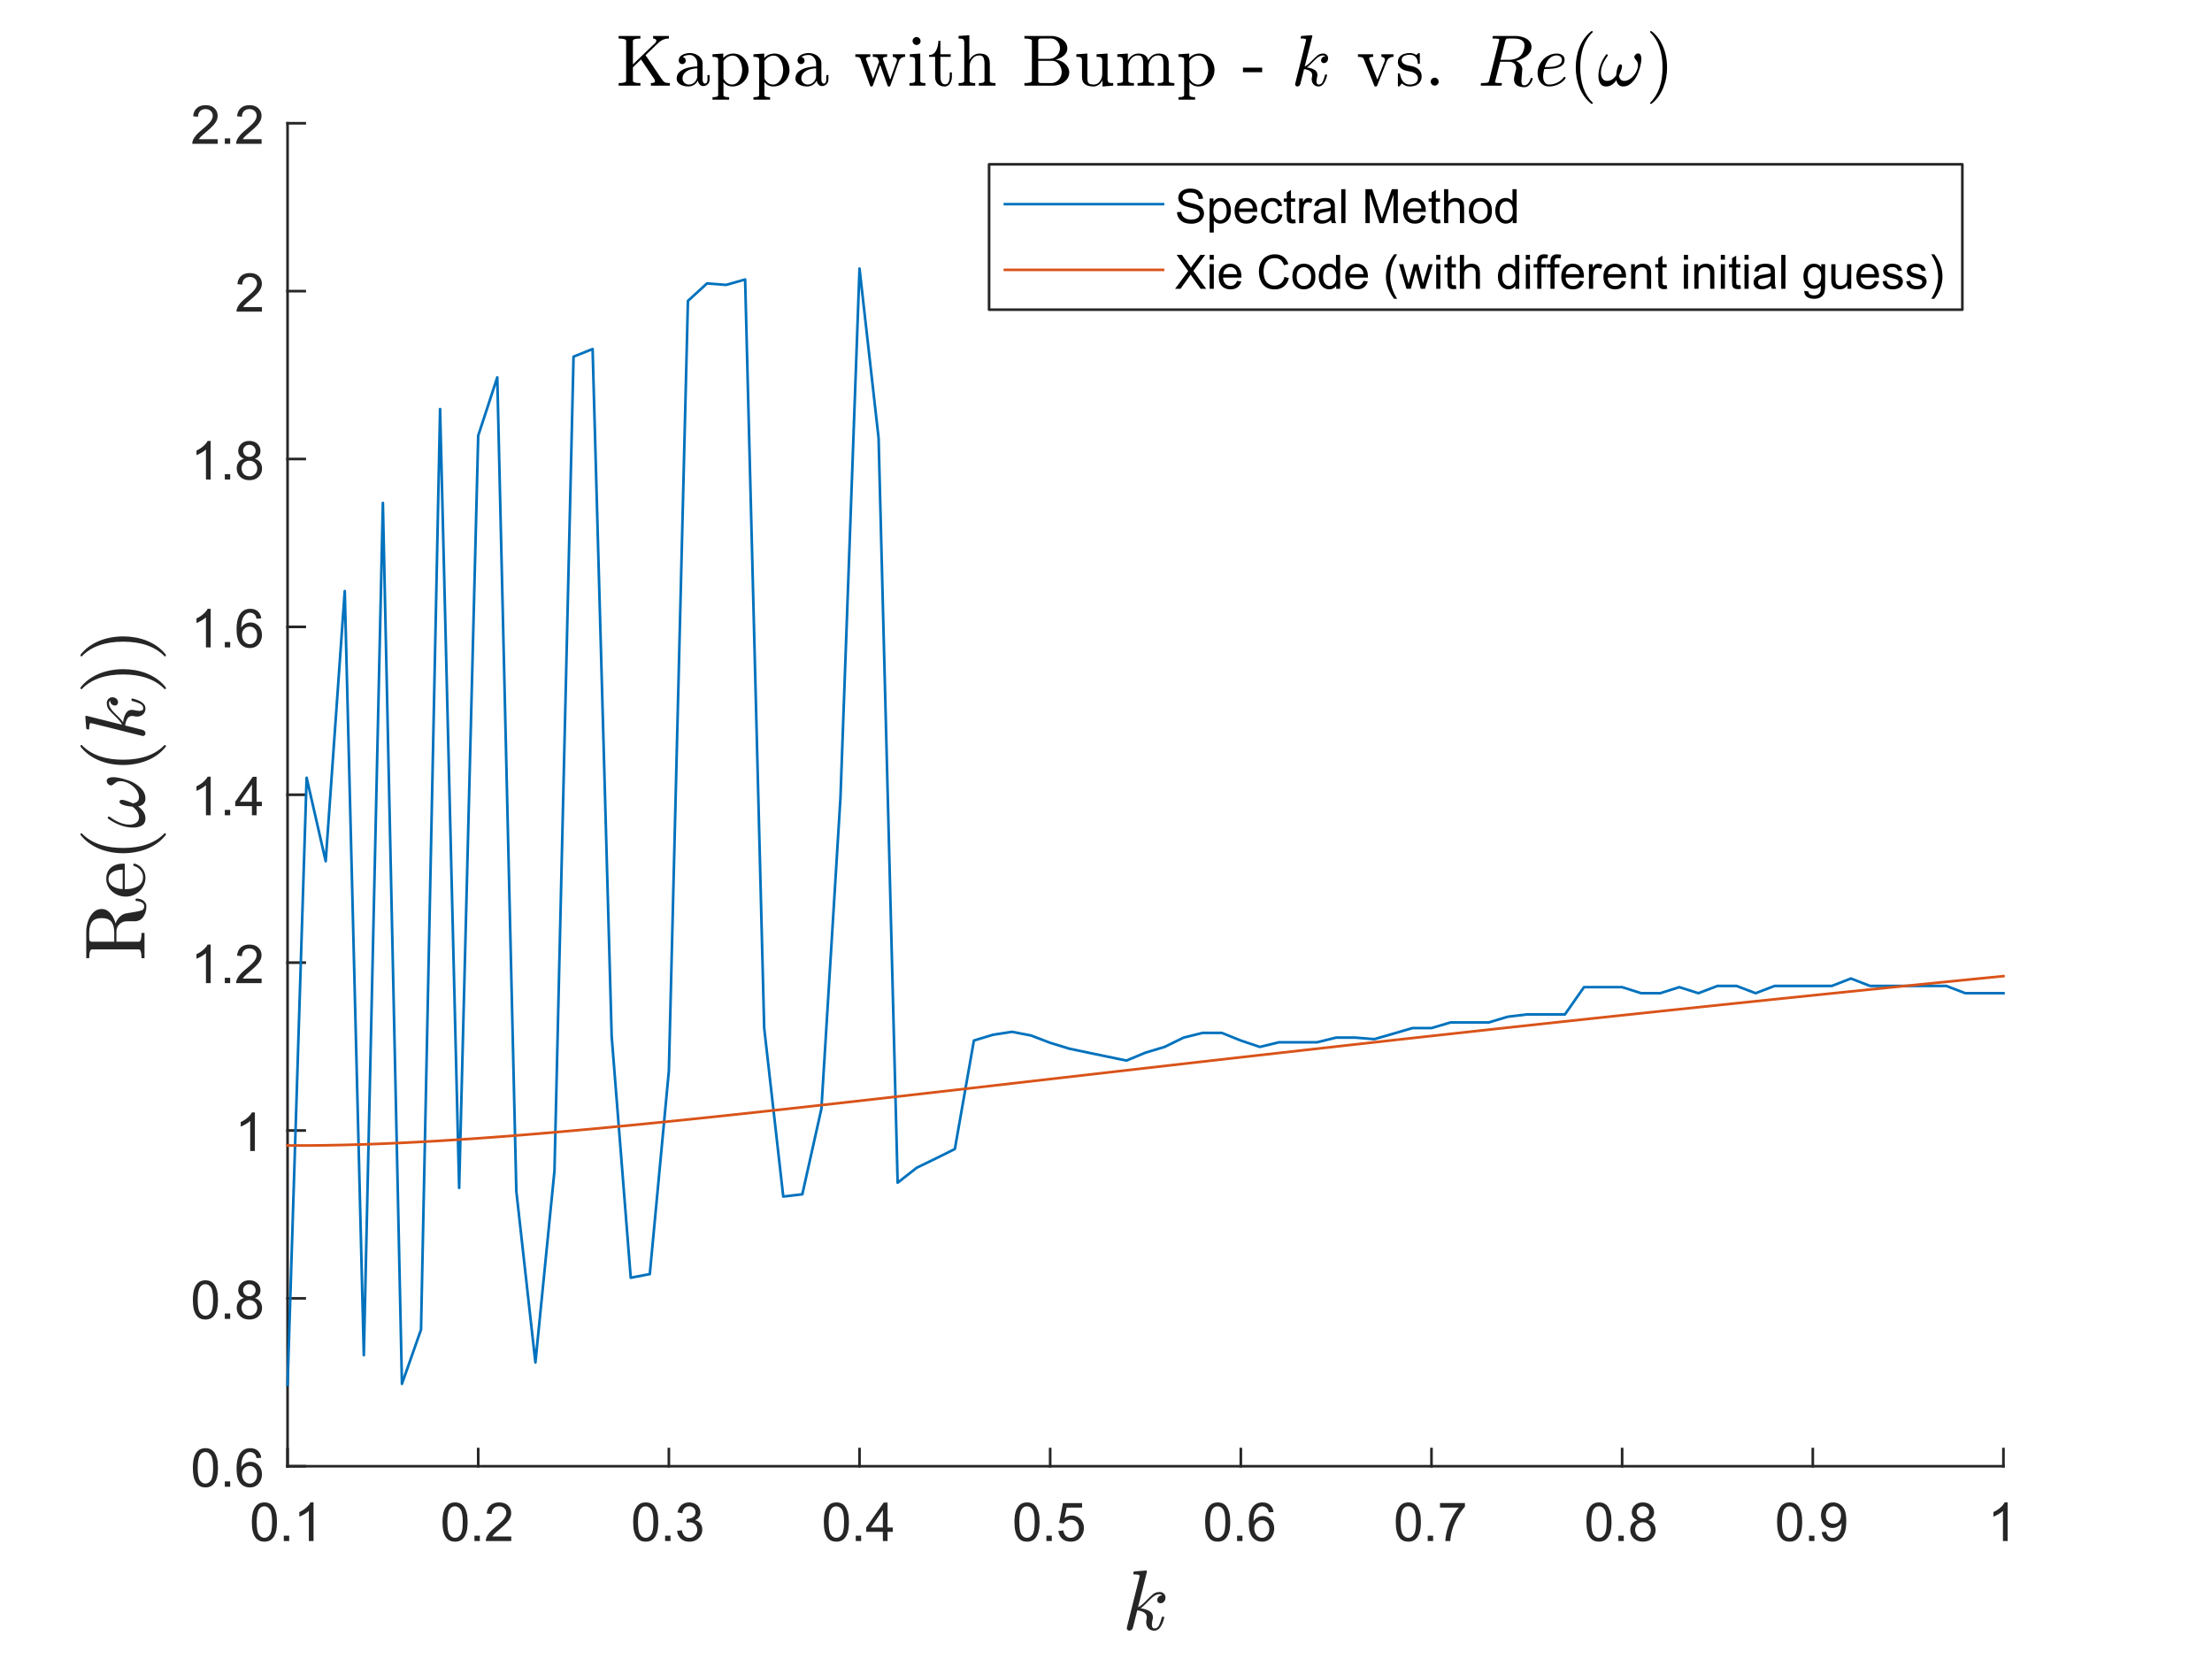 <?xml version="1.0"?>
<!DOCTYPE svg PUBLIC '-//W3C//DTD SVG 1.0//EN'
          'http://www.w3.org/TR/2001/REC-SVG-20010904/DTD/svg10.dtd'>
<svg xmlns:xlink="http://www.w3.org/1999/xlink" style="fill-opacity:1; color-rendering:auto; color-interpolation:auto; text-rendering:auto; stroke:black; stroke-linecap:square; stroke-miterlimit:10; shape-rendering:auto; stroke-opacity:1; fill:black; stroke-dasharray:none; font-weight:normal; stroke-width:1; font-family:'Dialog'; font-style:normal; stroke-linejoin:miter; font-size:12px; stroke-dashoffset:0; image-rendering:auto;" width="700" height="525" xmlns="http://www.w3.org/2000/svg"
><rect width="100%" height="100%" fill="#333333" stroke="none"/><!--Generated by the Batik Graphics2D SVG Generator--><defs id="genericDefs"
  /><g
  ><defs id="defs1"
    ><clipPath clipPathUnits="userSpaceOnUse" id="clipPath1"
      ><path d="M0 0 L700 0 L700 525 L0 525 L0 0 Z"
      /></clipPath
    ></defs
    ><g style="fill:white; stroke:white;"
    ><rect x="0" y="0" width="700" style="clip-path:url(#clipPath1); stroke:none;" height="525"
    /></g
    ><g style="fill:white; text-rendering:optimizeSpeed; color-rendering:optimizeSpeed; image-rendering:optimizeSpeed; shape-rendering:crispEdges; stroke:white; color-interpolation:sRGB;"
    ><rect x="0" width="700" height="525" y="0" style="stroke:none;"
      /><path style="stroke:none;" d="M91 464 L634 464 L634 39 L91 39 Z"
    /></g
    ><g style="fill:rgb(38,38,38); text-rendering:geometricPrecision; image-rendering:optimizeQuality; color-rendering:optimizeQuality; stroke-linejoin:round; stroke:rgb(38,38,38); color-interpolation:linearRGB; stroke-width:0.833;"
    ><line y2="464" style="fill:none;" x1="91" x2="634" y1="464"
      /><line y2="458.57" style="fill:none;" x1="91" x2="91" y1="464"
      /><line y2="458.57" style="fill:none;" x1="151.333" x2="151.333" y1="464"
      /><line y2="458.57" style="fill:none;" x1="211.667" x2="211.667" y1="464"
      /><line y2="458.57" style="fill:none;" x1="272" x2="272" y1="464"
      /><line y2="458.57" style="fill:none;" x1="332.333" x2="332.333" y1="464"
      /><line y2="458.57" style="fill:none;" x1="392.667" x2="392.667" y1="464"
      /><line y2="458.57" style="fill:none;" x1="453" x2="453" y1="464"
      /><line y2="458.57" style="fill:none;" x1="513.333" x2="513.333" y1="464"
      /><line y2="458.57" style="fill:none;" x1="573.667" x2="573.667" y1="464"
      /><line y2="458.57" style="fill:none;" x1="634" x2="634" y1="464"
    /></g
    ><g transform="translate(91,470.667)" style="font-size:16.667px; fill:rgb(38,38,38); text-rendering:geometricPrecision; color-rendering:optimizeQuality; image-rendering:optimizeQuality; stroke:rgb(38,38,38); color-interpolation:linearRGB;"
    ><path style="stroke:none;" d="M-11.297 11 Q-11.297 8.844 -10.852 7.523 Q-10.406 6.203 -9.531 5.492 Q-8.656 4.781 -7.328 4.781 Q-6.344 4.781 -5.609 5.172 Q-4.875 5.562 -4.391 6.312 Q-3.906 7.062 -3.633 8.125 Q-3.359 9.188 -3.359 11 Q-3.359 13.141 -3.797 14.453 Q-4.234 15.766 -5.109 16.484 Q-5.984 17.203 -7.328 17.203 Q-9.094 17.203 -10.094 15.953 Q-11.297 14.422 -11.297 11 ZM-9.766 11 Q-9.766 14 -9.062 14.992 Q-8.359 15.984 -7.328 15.984 Q-6.297 15.984 -5.594 14.984 Q-4.891 13.984 -4.891 11 Q-4.891 8 -5.594 7.008 Q-6.297 6.016 -7.344 6.016 Q-8.375 6.016 -8.984 6.891 Q-9.766 8 -9.766 11 ZM-1.19 17 L-1.19 15.297 L0.513 15.297 L0.513 17 L-1.19 17 ZM8.219 17 L6.735 17 L6.735 7.484 Q6.188 8 5.313 8.508 Q4.438 9.016 3.735 9.281 L3.735 7.828 Q5 7.25 5.938 6.406 Q6.875 5.562 7.266 4.781 L8.219 4.781 L8.219 17 Z"
    /></g
    ><g transform="translate(151.333,470.667)" style="font-size:16.667px; fill:rgb(38,38,38); text-rendering:geometricPrecision; color-rendering:optimizeQuality; image-rendering:optimizeQuality; stroke:rgb(38,38,38); color-interpolation:linearRGB;"
    ><path style="stroke:none;" d="M-11.297 11 Q-11.297 8.844 -10.852 7.523 Q-10.406 6.203 -9.531 5.492 Q-8.656 4.781 -7.328 4.781 Q-6.344 4.781 -5.609 5.172 Q-4.875 5.562 -4.391 6.312 Q-3.906 7.062 -3.633 8.125 Q-3.359 9.188 -3.359 11 Q-3.359 13.141 -3.797 14.453 Q-4.234 15.766 -5.109 16.484 Q-5.984 17.203 -7.328 17.203 Q-9.094 17.203 -10.094 15.953 Q-11.297 14.422 -11.297 11 ZM-9.766 11 Q-9.766 14 -9.062 14.992 Q-8.359 15.984 -7.328 15.984 Q-6.297 15.984 -5.594 14.984 Q-4.891 13.984 -4.891 11 Q-4.891 8 -5.594 7.008 Q-6.297 6.016 -7.344 6.016 Q-8.375 6.016 -8.984 6.891 Q-9.766 8 -9.766 11 ZM-1.19 17 L-1.19 15.297 L0.513 15.297 L0.513 17 L-1.19 17 ZM10.454 15.562 L10.454 17 L2.407 17 Q2.391 16.453 2.579 15.969 Q2.891 15.141 3.563 14.344 Q4.235 13.547 5.516 12.5 Q7.5 10.875 8.196 9.922 Q8.891 8.969 8.891 8.125 Q8.891 7.234 8.258 6.625 Q7.625 6.016 6.61 6.016 Q5.532 6.016 4.883 6.664 Q4.235 7.312 4.219 8.453 L2.688 8.297 Q2.844 6.578 3.875 5.68 Q4.907 4.781 6.641 4.781 Q8.391 4.781 9.415 5.75 Q10.438 6.719 10.438 8.156 Q10.438 8.891 10.133 9.594 Q9.829 10.297 9.141 11.078 Q8.454 11.859 6.844 13.219 Q5.5 14.359 5.118 14.758 Q4.735 15.156 4.485 15.562 L10.454 15.562 Z"
    /></g
    ><g transform="translate(211.667,470.667)" style="font-size:16.667px; fill:rgb(38,38,38); text-rendering:geometricPrecision; color-rendering:optimizeQuality; image-rendering:optimizeQuality; stroke:rgb(38,38,38); color-interpolation:linearRGB;"
    ><path style="stroke:none;" d="M-11.297 11 Q-11.297 8.844 -10.852 7.523 Q-10.406 6.203 -9.531 5.492 Q-8.656 4.781 -7.328 4.781 Q-6.344 4.781 -5.609 5.172 Q-4.875 5.562 -4.391 6.312 Q-3.906 7.062 -3.633 8.125 Q-3.359 9.188 -3.359 11 Q-3.359 13.141 -3.797 14.453 Q-4.234 15.766 -5.109 16.484 Q-5.984 17.203 -7.328 17.203 Q-9.094 17.203 -10.094 15.953 Q-11.297 14.422 -11.297 11 ZM-9.766 11 Q-9.766 14 -9.062 14.992 Q-8.359 15.984 -7.328 15.984 Q-6.297 15.984 -5.594 14.984 Q-4.891 13.984 -4.891 11 Q-4.891 8 -5.594 7.008 Q-6.297 6.016 -7.344 6.016 Q-8.375 6.016 -8.984 6.891 Q-9.766 8 -9.766 11 ZM-1.19 17 L-1.19 15.297 L0.513 15.297 L0.513 17 L-1.19 17 ZM2.61 13.781 L4.094 13.594 Q4.36 14.859 4.977 15.422 Q5.594 15.984 6.485 15.984 Q7.532 15.984 8.258 15.25 Q8.985 14.516 8.985 13.438 Q8.985 12.406 8.313 11.742 Q7.641 11.078 6.61 11.078 Q6.188 11.078 5.547 11.234 L5.719 9.922 Q5.86 9.938 5.954 9.938 Q6.907 9.938 7.672 9.445 Q8.438 8.953 8.438 7.906 Q8.438 7.094 7.883 6.555 Q7.329 6.016 6.454 6.016 Q5.579 6.016 5 6.562 Q4.422 7.109 4.25 8.203 L2.75 7.938 Q3.032 6.438 4 5.609 Q4.969 4.781 6.422 4.781 Q7.407 4.781 8.25 5.211 Q9.094 5.641 9.532 6.375 Q9.969 7.109 9.969 7.938 Q9.969 8.734 9.547 9.383 Q9.125 10.031 8.297 10.406 Q9.375 10.656 9.977 11.445 Q10.579 12.234 10.579 13.406 Q10.579 15 9.415 16.109 Q8.25 17.219 6.469 17.219 Q4.875 17.219 3.813 16.266 Q2.75 15.312 2.61 13.781 Z"
    /></g
    ><g transform="translate(272,470.667)" style="font-size:16.667px; fill:rgb(38,38,38); text-rendering:geometricPrecision; color-rendering:optimizeQuality; image-rendering:optimizeQuality; stroke:rgb(38,38,38); color-interpolation:linearRGB;"
    ><path style="stroke:none;" d="M-11.297 11 Q-11.297 8.844 -10.852 7.523 Q-10.406 6.203 -9.531 5.492 Q-8.656 4.781 -7.328 4.781 Q-6.344 4.781 -5.609 5.172 Q-4.875 5.562 -4.391 6.312 Q-3.906 7.062 -3.633 8.125 Q-3.359 9.188 -3.359 11 Q-3.359 13.141 -3.797 14.453 Q-4.234 15.766 -5.109 16.484 Q-5.984 17.203 -7.328 17.203 Q-9.094 17.203 -10.094 15.953 Q-11.297 14.422 -11.297 11 ZM-9.766 11 Q-9.766 14 -9.062 14.992 Q-8.359 15.984 -7.328 15.984 Q-6.297 15.984 -5.594 14.984 Q-4.891 13.984 -4.891 11 Q-4.891 8 -5.594 7.008 Q-6.297 6.016 -7.344 6.016 Q-8.375 6.016 -8.984 6.891 Q-9.766 8 -9.766 11 ZM-1.19 17 L-1.19 15.297 L0.513 15.297 L0.513 17 L-1.19 17 ZM7.391 17 L7.391 14.094 L2.11 14.094 L2.11 12.719 L7.657 4.828 L8.875 4.828 L8.875 12.719 L10.532 12.719 L10.532 14.094 L8.875 14.094 L8.875 17 L7.391 17 ZM7.391 12.719 L7.391 7.234 L3.579 12.719 L7.391 12.719 Z"
    /></g
    ><g transform="translate(332.333,470.667)" style="font-size:16.667px; fill:rgb(38,38,38); text-rendering:geometricPrecision; color-rendering:optimizeQuality; image-rendering:optimizeQuality; stroke:rgb(38,38,38); color-interpolation:linearRGB;"
    ><path style="stroke:none;" d="M-11.297 11 Q-11.297 8.844 -10.852 7.523 Q-10.406 6.203 -9.531 5.492 Q-8.656 4.781 -7.328 4.781 Q-6.344 4.781 -5.609 5.172 Q-4.875 5.562 -4.391 6.312 Q-3.906 7.062 -3.633 8.125 Q-3.359 9.188 -3.359 11 Q-3.359 13.141 -3.797 14.453 Q-4.234 15.766 -5.109 16.484 Q-5.984 17.203 -7.328 17.203 Q-9.094 17.203 -10.094 15.953 Q-11.297 14.422 -11.297 11 ZM-9.766 11 Q-9.766 14 -9.062 14.992 Q-8.359 15.984 -7.328 15.984 Q-6.297 15.984 -5.594 14.984 Q-4.891 13.984 -4.891 11 Q-4.891 8 -5.594 7.008 Q-6.297 6.016 -7.344 6.016 Q-8.375 6.016 -8.984 6.891 Q-9.766 8 -9.766 11 ZM-1.19 17 L-1.19 15.297 L0.513 15.297 L0.513 17 L-1.19 17 ZM2.594 13.812 L4.172 13.672 Q4.344 14.828 4.977 15.406 Q5.61 15.984 6.5 15.984 Q7.579 15.984 8.329 15.172 Q9.079 14.359 9.079 13 Q9.079 11.734 8.36 10.992 Q7.641 10.25 6.485 10.25 Q5.766 10.25 5.18 10.578 Q4.594 10.906 4.266 11.438 L2.86 11.25 L4.047 5 L10.094 5 L10.094 6.422 L5.235 6.422 L4.579 9.688 Q5.672 8.938 6.875 8.938 Q8.469 8.938 9.571 10.039 Q10.672 11.141 10.672 12.875 Q10.672 14.531 9.704 15.734 Q8.532 17.203 6.5 17.203 Q4.844 17.203 3.797 16.273 Q2.75 15.344 2.594 13.812 Z"
    /></g
    ><g transform="translate(392.667,470.667)" style="font-size:16.667px; fill:rgb(38,38,38); text-rendering:geometricPrecision; color-rendering:optimizeQuality; image-rendering:optimizeQuality; stroke:rgb(38,38,38); color-interpolation:linearRGB;"
    ><path style="stroke:none;" d="M-11.297 11 Q-11.297 8.844 -10.852 7.523 Q-10.406 6.203 -9.531 5.492 Q-8.656 4.781 -7.328 4.781 Q-6.344 4.781 -5.609 5.172 Q-4.875 5.562 -4.391 6.312 Q-3.906 7.062 -3.633 8.125 Q-3.359 9.188 -3.359 11 Q-3.359 13.141 -3.797 14.453 Q-4.234 15.766 -5.109 16.484 Q-5.984 17.203 -7.328 17.203 Q-9.094 17.203 -10.094 15.953 Q-11.297 14.422 -11.297 11 ZM-9.766 11 Q-9.766 14 -9.062 14.992 Q-8.359 15.984 -7.328 15.984 Q-6.297 15.984 -5.594 14.984 Q-4.891 13.984 -4.891 11 Q-4.891 8 -5.594 7.008 Q-6.297 6.016 -7.344 6.016 Q-8.375 6.016 -8.984 6.891 Q-9.766 8 -9.766 11 ZM-1.19 17 L-1.19 15.297 L0.513 15.297 L0.513 17 L-1.19 17 ZM10.344 7.812 L8.86 7.922 Q8.672 7.047 8.297 6.656 Q7.688 6.016 6.813 6.016 Q6.094 6.016 5.547 6.406 Q4.844 6.922 4.438 7.906 Q4.032 8.891 4.016 10.719 Q4.563 9.906 5.336 9.508 Q6.11 9.109 6.969 9.109 Q8.469 9.109 9.516 10.211 Q10.563 11.312 10.563 13.047 Q10.563 14.188 10.071 15.172 Q9.579 16.156 8.711 16.68 Q7.844 17.203 6.75 17.203 Q4.891 17.203 3.711 15.828 Q2.532 14.453 2.532 11.312 Q2.532 7.781 3.829 6.172 Q4.969 4.781 6.891 4.781 Q8.329 4.781 9.25 5.586 Q10.172 6.391 10.344 7.812 ZM4.25 13.062 Q4.25 13.828 4.579 14.531 Q4.907 15.234 5.493 15.609 Q6.079 15.984 6.735 15.984 Q7.672 15.984 8.352 15.219 Q9.032 14.453 9.032 13.141 Q9.032 11.875 8.36 11.148 Q7.688 10.422 6.672 10.422 Q5.657 10.422 4.954 11.148 Q4.25 11.875 4.25 13.062 Z"
    /></g
    ><g transform="translate(453,470.667)" style="font-size:16.667px; fill:rgb(38,38,38); text-rendering:geometricPrecision; color-rendering:optimizeQuality; image-rendering:optimizeQuality; stroke:rgb(38,38,38); color-interpolation:linearRGB;"
    ><path style="stroke:none;" d="M-11.297 11 Q-11.297 8.844 -10.852 7.523 Q-10.406 6.203 -9.531 5.492 Q-8.656 4.781 -7.328 4.781 Q-6.344 4.781 -5.609 5.172 Q-4.875 5.562 -4.391 6.312 Q-3.906 7.062 -3.633 8.125 Q-3.359 9.188 -3.359 11 Q-3.359 13.141 -3.797 14.453 Q-4.234 15.766 -5.109 16.484 Q-5.984 17.203 -7.328 17.203 Q-9.094 17.203 -10.094 15.953 Q-11.297 14.422 -11.297 11 ZM-9.766 11 Q-9.766 14 -9.062 14.992 Q-8.359 15.984 -7.328 15.984 Q-6.297 15.984 -5.594 14.984 Q-4.891 13.984 -4.891 11 Q-4.891 8 -5.594 7.008 Q-6.297 6.016 -7.344 6.016 Q-8.375 6.016 -8.984 6.891 Q-9.766 8 -9.766 11 ZM-1.19 17 L-1.19 15.297 L0.513 15.297 L0.513 17 L-1.19 17 ZM2.704 6.422 L2.704 4.984 L10.579 4.984 L10.579 6.156 Q9.407 7.391 8.266 9.438 Q7.125 11.484 6.5 13.656 Q6.063 15.188 5.938 17 L4.391 17 Q4.422 15.562 4.961 13.531 Q5.5 11.5 6.508 9.609 Q7.516 7.719 8.657 6.422 L2.704 6.422 Z"
    /></g
    ><g transform="translate(513.333,470.667)" style="font-size:16.667px; fill:rgb(38,38,38); text-rendering:geometricPrecision; color-rendering:optimizeQuality; image-rendering:optimizeQuality; stroke:rgb(38,38,38); color-interpolation:linearRGB;"
    ><path style="stroke:none;" d="M-11.297 11 Q-11.297 8.844 -10.852 7.523 Q-10.406 6.203 -9.531 5.492 Q-8.656 4.781 -7.328 4.781 Q-6.344 4.781 -5.609 5.172 Q-4.875 5.562 -4.391 6.312 Q-3.906 7.062 -3.633 8.125 Q-3.359 9.188 -3.359 11 Q-3.359 13.141 -3.797 14.453 Q-4.234 15.766 -5.109 16.484 Q-5.984 17.203 -7.328 17.203 Q-9.094 17.203 -10.094 15.953 Q-11.297 14.422 -11.297 11 ZM-9.766 11 Q-9.766 14 -9.062 14.992 Q-8.359 15.984 -7.328 15.984 Q-6.297 15.984 -5.594 14.984 Q-4.891 13.984 -4.891 11 Q-4.891 8 -5.594 7.008 Q-6.297 6.016 -7.344 6.016 Q-8.375 6.016 -8.984 6.891 Q-9.766 8 -9.766 11 ZM-1.19 17 L-1.19 15.297 L0.513 15.297 L0.513 17 L-1.19 17 ZM4.891 10.406 Q3.969 10.062 3.516 9.43 Q3.063 8.797 3.063 7.922 Q3.063 6.594 4.024 5.688 Q4.985 4.781 6.563 4.781 Q8.157 4.781 9.125 5.703 Q10.094 6.625 10.094 7.953 Q10.094 8.812 9.657 9.438 Q9.219 10.062 8.313 10.406 Q9.422 10.766 10.008 11.578 Q10.594 12.391 10.594 13.516 Q10.594 15.078 9.493 16.141 Q8.391 17.203 6.594 17.203 Q4.782 17.203 3.68 16.141 Q2.579 15.078 2.579 13.484 Q2.579 12.297 3.18 11.492 Q3.782 10.688 4.891 10.406 ZM4.594 7.875 Q4.594 8.734 5.149 9.281 Q5.704 9.828 6.594 9.828 Q7.454 9.828 8.008 9.281 Q8.563 8.734 8.563 7.953 Q8.563 7.125 7.993 6.57 Q7.422 6.016 6.579 6.016 Q5.719 6.016 5.157 6.562 Q4.594 7.109 4.594 7.875 ZM4.11 13.484 Q4.11 14.125 4.415 14.727 Q4.719 15.328 5.321 15.656 Q5.922 15.984 6.61 15.984 Q7.672 15.984 8.375 15.289 Q9.079 14.594 9.079 13.531 Q9.079 12.453 8.36 11.75 Q7.641 11.047 6.563 11.047 Q5.5 11.047 4.805 11.742 Q4.11 12.438 4.11 13.484 Z"
    /></g
    ><g transform="translate(573.667,470.667)" style="font-size:16.667px; fill:rgb(38,38,38); text-rendering:geometricPrecision; color-rendering:optimizeQuality; image-rendering:optimizeQuality; stroke:rgb(38,38,38); color-interpolation:linearRGB;"
    ><path style="stroke:none;" d="M-11.297 11 Q-11.297 8.844 -10.852 7.523 Q-10.406 6.203 -9.531 5.492 Q-8.656 4.781 -7.328 4.781 Q-6.344 4.781 -5.609 5.172 Q-4.875 5.562 -4.391 6.312 Q-3.906 7.062 -3.633 8.125 Q-3.359 9.188 -3.359 11 Q-3.359 13.141 -3.797 14.453 Q-4.234 15.766 -5.109 16.484 Q-5.984 17.203 -7.328 17.203 Q-9.094 17.203 -10.094 15.953 Q-11.297 14.422 -11.297 11 ZM-9.766 11 Q-9.766 14 -9.062 14.992 Q-8.359 15.984 -7.328 15.984 Q-6.297 15.984 -5.594 14.984 Q-4.891 13.984 -4.891 11 Q-4.891 8 -5.594 7.008 Q-6.297 6.016 -7.344 6.016 Q-8.375 6.016 -8.984 6.891 Q-9.766 8 -9.766 11 ZM-1.19 17 L-1.19 15.297 L0.513 15.297 L0.513 17 L-1.19 17 ZM2.829 14.188 L4.25 14.047 Q4.438 15.062 4.954 15.523 Q5.469 15.984 6.282 15.984 Q6.969 15.984 7.485 15.664 Q8 15.344 8.336 14.82 Q8.672 14.297 8.891 13.398 Q9.11 12.5 9.11 11.578 Q9.11 11.469 9.11 11.266 Q8.657 11.984 7.883 12.43 Q7.11 12.875 6.204 12.875 Q4.688 12.875 3.641 11.781 Q2.594 10.688 2.594 8.891 Q2.594 7.031 3.688 5.906 Q4.782 4.781 6.422 4.781 Q7.61 4.781 8.594 5.422 Q9.579 6.062 10.086 7.242 Q10.594 8.422 10.594 10.672 Q10.594 13 10.086 14.383 Q9.579 15.766 8.579 16.484 Q7.579 17.203 6.235 17.203 Q4.813 17.203 3.907 16.414 Q3 15.625 2.829 14.188 ZM8.938 8.812 Q8.938 7.531 8.25 6.773 Q7.563 6.016 6.61 6.016 Q5.61 6.016 4.868 6.828 Q4.125 7.641 4.125 8.938 Q4.125 10.109 4.829 10.828 Q5.532 11.547 6.563 11.547 Q7.61 11.547 8.274 10.828 Q8.938 10.109 8.938 8.812 Z"
    /></g
    ><g transform="translate(634,470.667)" style="font-size:16.667px; fill:rgb(38,38,38); text-rendering:geometricPrecision; color-rendering:optimizeQuality; image-rendering:optimizeQuality; stroke:rgb(38,38,38); color-interpolation:linearRGB;"
    ><path style="stroke:none;" d="M1.328 17 L-0.156 17 L-0.156 7.484 Q-0.703 8 -1.578 8.508 Q-2.453 9.016 -3.156 9.281 L-3.156 7.828 Q-1.891 7.25 -0.953 6.406 Q-0.016 5.562 0.375 4.781 L1.328 4.781 L1.328 17 Z"
    /></g
    ><g transform="translate(362.5,493.333)" style="font-size:26.667px; fill:rgb(38,38,38); text-rendering:geometricPrecision; image-rendering:optimizeQuality; color-rendering:optimizeQuality; font-family:'mwa_cmmi10'; stroke:rgb(38,38,38); color-interpolation:linearRGB;"
    ><path style="stroke:none;" d="M-5.924 21.916 Q-5.924 21.759 -5.892 21.681 L-1.986 6.072 Q-1.877 5.603 -1.845 5.337 Q-1.845 4.9 -3.611 4.9 Q-3.877 4.9 -3.877 4.556 Q-3.861 4.478 -3.814 4.306 Q-3.767 4.134 -3.697 4.048 Q-3.627 3.962 -3.502 3.962 L0.139 3.666 L0.217 3.666 Q0.217 3.697 0.311 3.744 Q0.405 3.791 0.42 3.791 Q0.467 3.931 0.467 4.009 L-2.361 15.29 Q-1.392 14.884 0.092 13.345 Q1.576 11.806 2.412 11.134 Q3.248 10.462 4.514 10.462 Q5.264 10.462 5.795 10.978 Q6.326 11.494 6.326 12.244 Q6.326 12.728 6.131 13.127 Q5.936 13.525 5.576 13.775 Q5.217 14.025 4.748 14.025 Q4.311 14.025 4.014 13.759 Q3.717 13.494 3.717 13.056 Q3.717 12.4 4.17 11.962 Q4.623 11.525 5.264 11.525 Q4.998 11.165 4.467 11.165 Q3.655 11.165 2.912 11.627 Q2.17 12.087 1.311 12.955 Q0.451 13.822 -0.267 14.54 Q-0.986 15.259 -1.58 15.619 Q0.014 15.806 1.186 16.462 Q2.358 17.119 2.358 18.462 Q2.358 18.728 2.248 19.15 Q2.014 20.166 2.014 20.775 Q2.014 21.994 2.842 21.994 Q3.826 21.994 4.326 20.923 Q4.826 19.853 5.17 18.431 Q5.217 18.275 5.389 18.275 L5.701 18.275 Q5.811 18.275 5.881 18.337 Q5.951 18.4 5.951 18.509 Q5.951 18.541 5.936 18.587 Q4.92 22.697 2.795 22.697 Q2.03 22.697 1.444 22.345 Q0.858 21.994 0.537 21.377 Q0.217 20.759 0.217 19.994 Q0.217 19.572 0.342 19.103 Q0.42 18.791 0.42 18.509 Q0.42 17.462 -0.502 16.923 Q-1.424 16.384 -2.611 16.275 L-3.986 21.775 Q-4.096 22.181 -4.4 22.439 Q-4.705 22.697 -5.096 22.697 Q-5.439 22.697 -5.681 22.47 Q-5.924 22.244 -5.924 21.916 Z"
    /></g
    ><g style="fill:rgb(38,38,38); text-rendering:geometricPrecision; image-rendering:optimizeQuality; color-rendering:optimizeQuality; stroke-linejoin:round; stroke:rgb(38,38,38); color-interpolation:linearRGB; stroke-width:0.833;"
    ><line y2="39" style="fill:none;" x1="91" x2="91" y1="464"
      /><line y2="464" style="fill:none;" x1="91" x2="96.43" y1="464"
      /><line y2="410.875" style="fill:none;" x1="91" x2="96.43" y1="410.875"
      /><line y2="357.75" style="fill:none;" x1="91" x2="96.43" y1="357.75"
      /><line y2="304.625" style="fill:none;" x1="91" x2="96.43" y1="304.625"
      /><line y2="251.5" style="fill:none;" x1="91" x2="96.43" y1="251.5"
      /><line y2="198.375" style="fill:none;" x1="91" x2="96.43" y1="198.375"
      /><line y2="145.25" style="fill:none;" x1="91" x2="96.43" y1="145.25"
      /><line y2="92.125" style="fill:none;" x1="91" x2="96.43" y1="92.125"
      /><line y2="39" style="fill:none;" x1="91" x2="96.43" y1="39"
    /></g
    ><g transform="translate(84.333,464)" style="font-size:16.667px; fill:rgb(38,38,38); text-rendering:geometricPrecision; color-rendering:optimizeQuality; image-rendering:optimizeQuality; stroke:rgb(38,38,38); color-interpolation:linearRGB;"
    ><path style="stroke:none;" d="M-23.297 0.5 Q-23.297 -1.656 -22.852 -2.977 Q-22.406 -4.297 -21.531 -5.008 Q-20.656 -5.719 -19.328 -5.719 Q-18.344 -5.719 -17.609 -5.328 Q-16.875 -4.938 -16.391 -4.188 Q-15.906 -3.438 -15.633 -2.375 Q-15.359 -1.312 -15.359 0.5 Q-15.359 2.641 -15.797 3.953 Q-16.234 5.266 -17.109 5.984 Q-17.984 6.703 -19.328 6.703 Q-21.094 6.703 -22.094 5.453 Q-23.297 3.922 -23.297 0.5 ZM-21.766 0.5 Q-21.766 3.5 -21.062 4.492 Q-20.359 5.484 -19.328 5.484 Q-18.297 5.484 -17.594 4.484 Q-16.891 3.484 -16.891 0.5 Q-16.891 -2.5 -17.594 -3.492 Q-18.297 -4.484 -19.344 -4.484 Q-20.375 -4.484 -20.984 -3.609 Q-21.766 -2.5 -21.766 0.5 ZM-13.19 6.5 L-13.19 4.797 L-11.487 4.797 L-11.487 6.5 L-13.19 6.5 ZM-1.656 -2.688 L-3.14 -2.578 Q-3.328 -3.453 -3.703 -3.844 Q-4.312 -4.484 -5.187 -4.484 Q-5.906 -4.484 -6.453 -4.094 Q-7.156 -3.578 -7.562 -2.594 Q-7.968 -1.609 -7.984 0.219 Q-7.437 -0.594 -6.664 -0.992 Q-5.89 -1.391 -5.031 -1.391 Q-3.531 -1.391 -2.484 -0.289 Q-1.437 0.812 -1.437 2.547 Q-1.437 3.688 -1.929 4.672 Q-2.421 5.656 -3.289 6.18 Q-4.156 6.703 -5.25 6.703 Q-7.109 6.703 -8.289 5.328 Q-9.468 3.953 -9.468 0.812 Q-9.468 -2.719 -8.171 -4.328 Q-7.031 -5.719 -5.109 -5.719 Q-3.671 -5.719 -2.75 -4.914 Q-1.828 -4.109 -1.656 -2.688 ZM-7.75 2.562 Q-7.75 3.328 -7.421 4.031 Q-7.093 4.734 -6.507 5.109 Q-5.921 5.484 -5.265 5.484 Q-4.328 5.484 -3.648 4.719 Q-2.968 3.953 -2.968 2.641 Q-2.968 1.375 -3.64 0.648 Q-4.312 -0.078 -5.328 -0.078 Q-6.343 -0.078 -7.046 0.648 Q-7.75 1.375 -7.75 2.562 Z"
    /></g
    ><g transform="translate(84.333,410.875)" style="font-size:16.667px; fill:rgb(38,38,38); text-rendering:geometricPrecision; color-rendering:optimizeQuality; image-rendering:optimizeQuality; stroke:rgb(38,38,38); color-interpolation:linearRGB;"
    ><path style="stroke:none;" d="M-23.297 0.5 Q-23.297 -1.656 -22.852 -2.977 Q-22.406 -4.297 -21.531 -5.008 Q-20.656 -5.719 -19.328 -5.719 Q-18.344 -5.719 -17.609 -5.328 Q-16.875 -4.938 -16.391 -4.188 Q-15.906 -3.438 -15.633 -2.375 Q-15.359 -1.312 -15.359 0.5 Q-15.359 2.641 -15.797 3.953 Q-16.234 5.266 -17.109 5.984 Q-17.984 6.703 -19.328 6.703 Q-21.094 6.703 -22.094 5.453 Q-23.297 3.922 -23.297 0.5 ZM-21.766 0.5 Q-21.766 3.5 -21.062 4.492 Q-20.359 5.484 -19.328 5.484 Q-18.297 5.484 -17.594 4.484 Q-16.891 3.484 -16.891 0.5 Q-16.891 -2.5 -17.594 -3.492 Q-18.297 -4.484 -19.344 -4.484 Q-20.375 -4.484 -20.984 -3.609 Q-21.766 -2.5 -21.766 0.5 ZM-13.19 6.5 L-13.19 4.797 L-11.487 4.797 L-11.487 6.5 L-13.19 6.5 ZM-7.109 -0.094 Q-8.031 -0.438 -8.484 -1.07 Q-8.937 -1.703 -8.937 -2.578 Q-8.937 -3.906 -7.976 -4.812 Q-7.015 -5.719 -5.437 -5.719 Q-3.843 -5.719 -2.875 -4.797 Q-1.906 -3.875 -1.906 -2.547 Q-1.906 -1.688 -2.343 -1.062 Q-2.781 -0.438 -3.687 -0.094 Q-2.578 0.266 -1.992 1.078 Q-1.406 1.891 -1.406 3.016 Q-1.406 4.578 -2.507 5.641 Q-3.609 6.703 -5.406 6.703 Q-7.218 6.703 -8.32 5.641 Q-9.421 4.578 -9.421 2.984 Q-9.421 1.797 -8.82 0.992 Q-8.218 0.188 -7.109 -0.094 ZM-7.406 -2.625 Q-7.406 -1.766 -6.851 -1.219 Q-6.296 -0.672 -5.406 -0.672 Q-4.546 -0.672 -3.992 -1.219 Q-3.437 -1.766 -3.437 -2.547 Q-3.437 -3.375 -4.007 -3.93 Q-4.578 -4.484 -5.421 -4.484 Q-6.281 -4.484 -6.843 -3.938 Q-7.406 -3.391 -7.406 -2.625 ZM-7.89 2.984 Q-7.89 3.625 -7.585 4.227 Q-7.281 4.828 -6.679 5.156 Q-6.078 5.484 -5.39 5.484 Q-4.328 5.484 -3.625 4.789 Q-2.921 4.094 -2.921 3.031 Q-2.921 1.953 -3.64 1.25 Q-4.359 0.547 -5.437 0.547 Q-6.5 0.547 -7.195 1.242 Q-7.89 1.938 -7.89 2.984 Z"
    /></g
    ><g transform="translate(84.333,357.75)" style="font-size:16.667px; fill:rgb(38,38,38); text-rendering:geometricPrecision; color-rendering:optimizeQuality; image-rendering:optimizeQuality; stroke:rgb(38,38,38); color-interpolation:linearRGB;"
    ><path style="stroke:none;" d="M-3.672 6.5 L-5.156 6.5 L-5.156 -3.016 Q-5.703 -2.5 -6.578 -1.992 Q-7.453 -1.484 -8.156 -1.219 L-8.156 -2.672 Q-6.891 -3.25 -5.953 -4.094 Q-5.016 -4.938 -4.625 -5.719 L-3.672 -5.719 L-3.672 6.5 Z"
    /></g
    ><g transform="translate(84.333,304.625)" style="font-size:16.667px; fill:rgb(38,38,38); text-rendering:geometricPrecision; color-rendering:optimizeQuality; image-rendering:optimizeQuality; stroke:rgb(38,38,38); color-interpolation:linearRGB;"
    ><path style="stroke:none;" d="M-17.672 6.5 L-19.156 6.5 L-19.156 -3.016 Q-19.703 -2.5 -20.578 -1.992 Q-21.453 -1.484 -22.156 -1.219 L-22.156 -2.672 Q-20.891 -3.25 -19.953 -4.094 Q-19.016 -4.938 -18.625 -5.719 L-17.672 -5.719 L-17.672 6.5 ZM-13.19 6.5 L-13.19 4.797 L-11.487 4.797 L-11.487 6.5 L-13.19 6.5 ZM-1.546 5.062 L-1.546 6.5 L-9.593 6.5 Q-9.609 5.953 -9.421 5.469 Q-9.109 4.641 -8.437 3.844 Q-7.765 3.047 -6.484 2 Q-4.5 0.375 -3.804 -0.578 Q-3.109 -1.531 -3.109 -2.375 Q-3.109 -3.266 -3.742 -3.875 Q-4.375 -4.484 -5.39 -4.484 Q-6.468 -4.484 -7.117 -3.836 Q-7.765 -3.188 -7.781 -2.047 L-9.312 -2.203 Q-9.156 -3.922 -8.125 -4.82 Q-7.093 -5.719 -5.359 -5.719 Q-3.609 -5.719 -2.586 -4.75 Q-1.562 -3.781 -1.562 -2.344 Q-1.562 -1.609 -1.867 -0.906 Q-2.171 -0.203 -2.859 0.578 Q-3.546 1.359 -5.156 2.719 Q-6.5 3.859 -6.882 4.258 Q-7.265 4.656 -7.515 5.062 L-1.546 5.062 Z"
    /></g
    ><g transform="translate(84.333,251.5)" style="font-size:16.667px; fill:rgb(38,38,38); text-rendering:geometricPrecision; color-rendering:optimizeQuality; image-rendering:optimizeQuality; stroke:rgb(38,38,38); color-interpolation:linearRGB;"
    ><path style="stroke:none;" d="M-17.672 6.5 L-19.156 6.5 L-19.156 -3.016 Q-19.703 -2.5 -20.578 -1.992 Q-21.453 -1.484 -22.156 -1.219 L-22.156 -2.672 Q-20.891 -3.25 -19.953 -4.094 Q-19.016 -4.938 -18.625 -5.719 L-17.672 -5.719 L-17.672 6.5 ZM-13.19 6.5 L-13.19 4.797 L-11.487 4.797 L-11.487 6.5 L-13.19 6.5 ZM-4.609 6.5 L-4.609 3.594 L-9.89 3.594 L-9.89 2.219 L-4.343 -5.672 L-3.125 -5.672 L-3.125 2.219 L-1.468 2.219 L-1.468 3.594 L-3.125 3.594 L-3.125 6.5 L-4.609 6.5 ZM-4.609 2.219 L-4.609 -3.266 L-8.421 2.219 L-4.609 2.219 Z"
    /></g
    ><g transform="translate(84.333,198.375)" style="font-size:16.667px; fill:rgb(38,38,38); text-rendering:geometricPrecision; color-rendering:optimizeQuality; image-rendering:optimizeQuality; stroke:rgb(38,38,38); color-interpolation:linearRGB;"
    ><path style="stroke:none;" d="M-17.672 6.5 L-19.156 6.5 L-19.156 -3.016 Q-19.703 -2.5 -20.578 -1.992 Q-21.453 -1.484 -22.156 -1.219 L-22.156 -2.672 Q-20.891 -3.25 -19.953 -4.094 Q-19.016 -4.938 -18.625 -5.719 L-17.672 -5.719 L-17.672 6.5 ZM-13.19 6.5 L-13.19 4.797 L-11.487 4.797 L-11.487 6.5 L-13.19 6.5 ZM-1.656 -2.688 L-3.14 -2.578 Q-3.328 -3.453 -3.703 -3.844 Q-4.312 -4.484 -5.187 -4.484 Q-5.906 -4.484 -6.453 -4.094 Q-7.156 -3.578 -7.562 -2.594 Q-7.968 -1.609 -7.984 0.219 Q-7.437 -0.594 -6.664 -0.992 Q-5.89 -1.391 -5.031 -1.391 Q-3.531 -1.391 -2.484 -0.289 Q-1.437 0.812 -1.437 2.547 Q-1.437 3.688 -1.929 4.672 Q-2.421 5.656 -3.289 6.18 Q-4.156 6.703 -5.25 6.703 Q-7.109 6.703 -8.289 5.328 Q-9.468 3.953 -9.468 0.812 Q-9.468 -2.719 -8.171 -4.328 Q-7.031 -5.719 -5.109 -5.719 Q-3.671 -5.719 -2.75 -4.914 Q-1.828 -4.109 -1.656 -2.688 ZM-7.75 2.562 Q-7.75 3.328 -7.421 4.031 Q-7.093 4.734 -6.507 5.109 Q-5.921 5.484 -5.265 5.484 Q-4.328 5.484 -3.648 4.719 Q-2.968 3.953 -2.968 2.641 Q-2.968 1.375 -3.64 0.648 Q-4.312 -0.078 -5.328 -0.078 Q-6.343 -0.078 -7.046 0.648 Q-7.75 1.375 -7.75 2.562 Z"
    /></g
    ><g transform="translate(84.333,145.25)" style="font-size:16.667px; fill:rgb(38,38,38); text-rendering:geometricPrecision; color-rendering:optimizeQuality; image-rendering:optimizeQuality; stroke:rgb(38,38,38); color-interpolation:linearRGB;"
    ><path style="stroke:none;" d="M-17.672 6.5 L-19.156 6.5 L-19.156 -3.016 Q-19.703 -2.5 -20.578 -1.992 Q-21.453 -1.484 -22.156 -1.219 L-22.156 -2.672 Q-20.891 -3.25 -19.953 -4.094 Q-19.016 -4.938 -18.625 -5.719 L-17.672 -5.719 L-17.672 6.5 ZM-13.19 6.5 L-13.19 4.797 L-11.487 4.797 L-11.487 6.5 L-13.19 6.5 ZM-7.109 -0.094 Q-8.031 -0.438 -8.484 -1.07 Q-8.937 -1.703 -8.937 -2.578 Q-8.937 -3.906 -7.976 -4.812 Q-7.015 -5.719 -5.437 -5.719 Q-3.843 -5.719 -2.875 -4.797 Q-1.906 -3.875 -1.906 -2.547 Q-1.906 -1.688 -2.343 -1.062 Q-2.781 -0.438 -3.687 -0.094 Q-2.578 0.266 -1.992 1.078 Q-1.406 1.891 -1.406 3.016 Q-1.406 4.578 -2.507 5.641 Q-3.609 6.703 -5.406 6.703 Q-7.218 6.703 -8.32 5.641 Q-9.421 4.578 -9.421 2.984 Q-9.421 1.797 -8.82 0.992 Q-8.218 0.188 -7.109 -0.094 ZM-7.406 -2.625 Q-7.406 -1.766 -6.851 -1.219 Q-6.296 -0.672 -5.406 -0.672 Q-4.546 -0.672 -3.992 -1.219 Q-3.437 -1.766 -3.437 -2.547 Q-3.437 -3.375 -4.007 -3.93 Q-4.578 -4.484 -5.421 -4.484 Q-6.281 -4.484 -6.843 -3.938 Q-7.406 -3.391 -7.406 -2.625 ZM-7.89 2.984 Q-7.89 3.625 -7.585 4.227 Q-7.281 4.828 -6.679 5.156 Q-6.078 5.484 -5.39 5.484 Q-4.328 5.484 -3.625 4.789 Q-2.921 4.094 -2.921 3.031 Q-2.921 1.953 -3.64 1.25 Q-4.359 0.547 -5.437 0.547 Q-6.5 0.547 -7.195 1.242 Q-7.89 1.938 -7.89 2.984 Z"
    /></g
    ><g transform="translate(84.333,92.125)" style="font-size:16.667px; fill:rgb(38,38,38); text-rendering:geometricPrecision; color-rendering:optimizeQuality; image-rendering:optimizeQuality; stroke:rgb(38,38,38); color-interpolation:linearRGB;"
    ><path style="stroke:none;" d="M-1.438 5.062 L-1.438 6.5 L-9.484 6.5 Q-9.5 5.953 -9.312 5.469 Q-9 4.641 -8.328 3.844 Q-7.656 3.047 -6.375 2 Q-4.391 0.375 -3.695 -0.578 Q-3 -1.531 -3 -2.375 Q-3 -3.266 -3.633 -3.875 Q-4.266 -4.484 -5.281 -4.484 Q-6.359 -4.484 -7.008 -3.836 Q-7.656 -3.188 -7.672 -2.047 L-9.203 -2.203 Q-9.047 -3.922 -8.016 -4.82 Q-6.984 -5.719 -5.25 -5.719 Q-3.5 -5.719 -2.477 -4.75 Q-1.453 -3.781 -1.453 -2.344 Q-1.453 -1.609 -1.758 -0.906 Q-2.062 -0.203 -2.75 0.578 Q-3.438 1.359 -5.047 2.719 Q-6.391 3.859 -6.773 4.258 Q-7.156 4.656 -7.406 5.062 L-1.438 5.062 Z"
    /></g
    ><g transform="translate(84.333,39)" style="font-size:16.667px; fill:rgb(38,38,38); text-rendering:geometricPrecision; color-rendering:optimizeQuality; image-rendering:optimizeQuality; stroke:rgb(38,38,38); color-interpolation:linearRGB;"
    ><path style="stroke:none;" d="M-15.438 5.062 L-15.438 6.5 L-23.484 6.5 Q-23.5 5.953 -23.312 5.469 Q-23 4.641 -22.328 3.844 Q-21.656 3.047 -20.375 2 Q-18.391 0.375 -17.695 -0.578 Q-17 -1.531 -17 -2.375 Q-17 -3.266 -17.633 -3.875 Q-18.266 -4.484 -19.281 -4.484 Q-20.359 -4.484 -21.008 -3.836 Q-21.656 -3.188 -21.672 -2.047 L-23.203 -2.203 Q-23.047 -3.922 -22.016 -4.82 Q-20.984 -5.719 -19.25 -5.719 Q-17.5 -5.719 -16.477 -4.75 Q-15.453 -3.781 -15.453 -2.344 Q-15.453 -1.609 -15.758 -0.906 Q-16.062 -0.203 -16.75 0.578 Q-17.438 1.359 -19.047 2.719 Q-20.391 3.859 -20.773 4.258 Q-21.156 4.656 -21.406 5.062 L-15.438 5.062 ZM-13.19 6.5 L-13.19 4.797 L-11.487 4.797 L-11.487 6.5 L-13.19 6.5 ZM-1.546 5.062 L-1.546 6.5 L-9.593 6.5 Q-9.609 5.953 -9.421 5.469 Q-9.109 4.641 -8.437 3.844 Q-7.765 3.047 -6.484 2 Q-4.5 0.375 -3.804 -0.578 Q-3.109 -1.531 -3.109 -2.375 Q-3.109 -3.266 -3.742 -3.875 Q-4.375 -4.484 -5.39 -4.484 Q-6.468 -4.484 -7.117 -3.836 Q-7.765 -3.188 -7.781 -2.047 L-9.312 -2.203 Q-9.156 -3.922 -8.125 -4.82 Q-7.093 -5.719 -5.359 -5.719 Q-3.609 -5.719 -2.586 -4.75 Q-1.562 -3.781 -1.562 -2.344 Q-1.562 -1.609 -1.867 -0.906 Q-2.171 -0.203 -2.859 0.578 Q-3.546 1.359 -5.156 2.719 Q-6.5 3.859 -6.882 4.258 Q-7.265 4.656 -7.515 5.062 L-1.546 5.062 Z"
    /></g
    ><g transform="translate(55.333,251.5) rotate(-90)" style="font-size:26.667px; fill:rgb(38,38,38); text-rendering:geometricPrecision; image-rendering:optimizeQuality; color-rendering:optimizeQuality; font-family:'mwa_cmr10'; stroke:rgb(38,38,38); color-interpolation:linearRGB;"
    ><path style="stroke:none;" d="M-51.73 -9.6 L-51.73 -10.553 Q-48.949 -10.553 -48.949 -11.413 L-48.949 -26.241 Q-48.949 -27.1 -51.73 -27.1 L-51.73 -28.038 L-43.245 -28.038 Q-41.73 -28.038 -40.066 -27.491 Q-38.402 -26.944 -37.277 -25.827 Q-36.152 -24.709 -36.152 -23.147 Q-36.152 -22.022 -36.831 -21.131 Q-37.511 -20.241 -38.574 -19.639 Q-39.636 -19.038 -40.745 -18.772 Q-39.527 -18.35 -38.62 -17.428 Q-37.714 -16.506 -37.527 -15.319 L-37.136 -12.928 Q-36.886 -11.303 -36.589 -10.506 Q-36.292 -9.71 -35.308 -9.71 Q-34.464 -9.71 -34.05 -10.491 Q-33.636 -11.272 -33.636 -12.194 Q-33.636 -12.288 -33.55 -12.358 Q-33.464 -12.428 -33.37 -12.428 L-33.12 -12.428 Q-32.855 -12.428 -32.855 -12.085 Q-32.855 -11.335 -33.144 -10.631 Q-33.433 -9.928 -33.98 -9.467 Q-34.527 -9.006 -35.277 -9.006 Q-37.23 -9.006 -38.636 -9.975 Q-40.042 -10.944 -40.042 -12.819 L-40.042 -15.21 Q-40.042 -16.569 -40.98 -17.53 Q-41.917 -18.491 -43.277 -18.491 L-46.511 -18.491 L-46.511 -11.413 Q-46.511 -10.553 -43.73 -10.553 L-43.73 -9.6 L-51.73 -9.6 ZM-46.511 -19.178 L-43.636 -19.178 Q-41.386 -19.178 -40.214 -20.084 Q-39.042 -20.991 -39.042 -23.147 Q-39.042 -25.303 -40.199 -26.202 Q-41.355 -27.1 -43.636 -27.1 L-45.152 -27.1 Q-45.636 -27.1 -45.902 -27.061 Q-46.167 -27.022 -46.339 -26.827 Q-46.511 -26.631 -46.511 -26.241 L-46.511 -19.178 Z"
      /><path style="stroke:none;" d="M-26.272 -9.303 Q-27.913 -9.303 -29.288 -10.163 Q-30.663 -11.022 -31.452 -12.467 Q-32.241 -13.913 -32.241 -15.522 Q-32.241 -17.1 -31.522 -18.522 Q-30.803 -19.944 -29.514 -20.827 Q-28.225 -21.709 -26.647 -21.709 Q-25.413 -21.709 -24.499 -21.288 Q-23.584 -20.866 -22.991 -20.131 Q-22.397 -19.397 -22.092 -18.397 Q-21.788 -17.397 -21.788 -16.194 Q-21.788 -15.835 -22.069 -15.835 L-29.881 -15.835 L-29.881 -15.553 Q-29.881 -13.303 -28.975 -11.694 Q-28.069 -10.085 -26.022 -10.085 Q-25.194 -10.085 -24.491 -10.452 Q-23.788 -10.819 -23.264 -11.483 Q-22.741 -12.147 -22.569 -12.897 Q-22.538 -12.991 -22.467 -13.061 Q-22.397 -13.131 -22.303 -13.131 L-22.069 -13.131 Q-21.788 -13.131 -21.788 -12.788 Q-22.163 -11.256 -23.428 -10.28 Q-24.694 -9.303 -26.272 -9.303 ZM-29.85 -16.506 L-23.694 -16.506 Q-23.694 -17.522 -23.975 -18.561 Q-24.256 -19.6 -24.921 -20.295 Q-25.584 -20.991 -26.647 -20.991 Q-28.178 -20.991 -29.014 -19.561 Q-29.85 -18.131 -29.85 -16.506 Z"
      /><path style="stroke:none;" d="M-12.764 -2.897 Q-14.264 -4.085 -15.358 -5.623 Q-16.451 -7.163 -17.139 -8.905 Q-17.826 -10.647 -18.17 -12.545 Q-18.514 -14.444 -18.514 -16.35 Q-18.514 -18.288 -18.17 -20.186 Q-17.826 -22.084 -17.123 -23.834 Q-16.42 -25.584 -15.326 -27.116 Q-14.233 -28.647 -12.764 -29.803 Q-12.764 -29.85 -12.639 -29.85 L-12.389 -29.85 Q-12.311 -29.85 -12.241 -29.78 Q-12.17 -29.709 -12.17 -29.616 Q-12.17 -29.491 -12.233 -29.444 Q-13.545 -28.147 -14.42 -26.67 Q-15.295 -25.194 -15.834 -23.53 Q-16.373 -21.866 -16.608 -20.077 Q-16.842 -18.288 -16.842 -16.35 Q-16.842 -7.772 -12.248 -3.319 Q-12.17 -3.225 -12.17 -3.084 Q-12.17 -3.022 -12.248 -2.936 Q-12.326 -2.85 -12.389 -2.85 L-12.639 -2.85 Q-12.764 -2.85 -12.764 -2.897 Z"
      /><path style="stroke:none;" d="M-7.503 -9.303 Q-9.034 -9.303 -9.714 -10.42 Q-10.393 -11.538 -10.393 -13.163 Q-10.393 -14.225 -10.198 -15.248 Q-10.003 -16.272 -9.612 -17.319 Q-9.222 -18.366 -8.722 -19.28 Q-8.222 -20.194 -7.597 -21.069 Q-7.487 -21.241 -7.284 -21.241 Q-7.112 -21.241 -7.011 -21.139 Q-6.909 -21.038 -6.909 -20.881 Q-6.909 -20.741 -6.987 -20.616 Q-9.456 -17.241 -9.456 -14.366 Q-9.456 -13.131 -8.878 -12.241 Q-8.3 -11.35 -7.128 -11.35 Q-6.112 -11.35 -5.253 -11.944 Q-4.394 -12.538 -3.753 -13.46 Q-3.753 -13.944 -3.589 -14.944 Q-3.425 -15.944 -3.073 -16.725 Q-2.722 -17.506 -2.237 -17.506 Q-1.612 -17.506 -1.612 -16.788 Q-1.612 -16.366 -1.792 -15.725 Q-1.972 -15.085 -2.19 -14.53 Q-2.409 -13.975 -2.722 -13.272 Q-2.409 -11.35 -0.8 -11.35 Q0.138 -11.35 1.075 -11.889 Q2.013 -12.428 2.739 -13.311 Q3.466 -14.194 3.88 -15.21 Q4.294 -16.225 4.294 -17.131 Q4.294 -17.944 4.044 -18.397 Q3.794 -18.85 3.372 -19.35 Q2.95 -19.85 2.95 -20.163 Q2.95 -20.694 3.396 -21.123 Q3.841 -21.553 4.356 -21.553 Q5.013 -21.553 5.286 -20.959 Q5.56 -20.366 5.56 -19.6 Q5.56 -18.35 5.067 -16.467 Q4.575 -14.585 3.95 -13.335 Q3.075 -11.631 1.763 -10.467 Q0.45 -9.303 -1.19 -9.303 Q-2.222 -9.303 -2.862 -9.928 Q-3.503 -10.553 -3.69 -11.631 Q-4.44 -10.569 -5.401 -9.936 Q-6.362 -9.303 -7.503 -9.303 Z"
      /><path style="stroke:none;" d="M15.162 -2.897 Q13.662 -4.085 12.568 -5.623 Q11.475 -7.163 10.787 -8.905 Q10.1 -10.647 9.756 -12.545 Q9.412 -14.444 9.412 -16.35 Q9.412 -18.288 9.756 -20.186 Q10.1 -22.084 10.803 -23.834 Q11.506 -25.584 12.6 -27.116 Q13.693 -28.647 15.162 -29.803 Q15.162 -29.85 15.287 -29.85 L15.537 -29.85 Q15.615 -29.85 15.685 -29.78 Q15.756 -29.709 15.756 -29.616 Q15.756 -29.491 15.693 -29.444 Q14.381 -28.147 13.506 -26.67 Q12.631 -25.194 12.092 -23.53 Q11.553 -21.866 11.318 -20.077 Q11.084 -18.288 11.084 -16.35 Q11.084 -7.772 15.678 -3.319 Q15.756 -3.225 15.756 -3.084 Q15.756 -3.022 15.678 -2.936 Q15.6 -2.85 15.537 -2.85 L15.287 -2.85 Q15.162 -2.85 15.162 -2.897 Z"
      /><path style="stroke:none;" d="M18.595 -10.085 Q18.595 -10.241 18.626 -10.319 L22.532 -25.928 Q22.642 -26.397 22.673 -26.663 Q22.673 -27.1 20.907 -27.1 Q20.642 -27.1 20.642 -27.444 Q20.657 -27.522 20.704 -27.694 Q20.751 -27.866 20.822 -27.952 Q20.892 -28.038 21.017 -28.038 L24.657 -28.334 L24.735 -28.334 Q24.735 -28.303 24.829 -28.256 Q24.923 -28.209 24.939 -28.209 Q24.985 -28.069 24.985 -27.991 L22.157 -16.709 Q23.126 -17.116 24.61 -18.655 Q26.095 -20.194 26.931 -20.866 Q27.767 -21.538 29.032 -21.538 Q29.782 -21.538 30.314 -21.022 Q30.845 -20.506 30.845 -19.756 Q30.845 -19.272 30.65 -18.873 Q30.454 -18.475 30.095 -18.225 Q29.735 -17.975 29.267 -17.975 Q28.829 -17.975 28.532 -18.241 Q28.235 -18.506 28.235 -18.944 Q28.235 -19.6 28.689 -20.038 Q29.142 -20.475 29.782 -20.475 Q29.517 -20.834 28.985 -20.834 Q28.173 -20.834 27.431 -20.373 Q26.689 -19.913 25.829 -19.045 Q24.97 -18.178 24.251 -17.459 Q23.532 -16.741 22.939 -16.381 Q24.532 -16.194 25.704 -15.538 Q26.876 -14.881 26.876 -13.538 Q26.876 -13.272 26.767 -12.85 Q26.532 -11.835 26.532 -11.225 Q26.532 -10.006 27.36 -10.006 Q28.345 -10.006 28.845 -11.077 Q29.345 -12.147 29.689 -13.569 Q29.735 -13.725 29.907 -13.725 L30.22 -13.725 Q30.329 -13.725 30.4 -13.663 Q30.47 -13.6 30.47 -13.491 Q30.47 -13.46 30.454 -13.413 Q29.439 -9.303 27.314 -9.303 Q26.548 -9.303 25.962 -9.655 Q25.376 -10.006 25.056 -10.623 Q24.735 -11.241 24.735 -12.006 Q24.735 -12.428 24.86 -12.897 Q24.939 -13.21 24.939 -13.491 Q24.939 -14.538 24.017 -15.077 Q23.095 -15.616 21.907 -15.725 L20.532 -10.225 Q20.423 -9.819 20.118 -9.561 Q19.814 -9.303 19.423 -9.303 Q19.079 -9.303 18.837 -9.53 Q18.595 -9.756 18.595 -10.085 Z"
      /><path style="stroke:none;" d="M33.63 -2.85 Q33.395 -2.85 33.395 -3.084 Q33.395 -3.209 33.442 -3.256 Q38.067 -7.772 38.067 -16.35 Q38.067 -24.928 33.505 -29.381 Q33.395 -29.459 33.395 -29.616 Q33.395 -29.709 33.466 -29.78 Q33.536 -29.85 33.63 -29.85 L33.88 -29.85 Q33.958 -29.85 34.02 -29.803 Q35.958 -28.272 37.247 -26.084 Q38.536 -23.897 39.138 -21.413 Q39.739 -18.928 39.739 -16.35 Q39.739 -14.444 39.419 -12.592 Q39.098 -10.741 38.388 -8.936 Q37.676 -7.131 36.598 -5.608 Q35.52 -4.085 34.02 -2.897 Q33.958 -2.85 33.88 -2.85 L33.63 -2.85 Z"
      /><path style="stroke:none;" d="M44 -2.85 Q43.766 -2.85 43.766 -3.084 Q43.766 -3.209 43.812 -3.256 Q48.438 -7.772 48.438 -16.35 Q48.438 -24.928 43.875 -29.381 Q43.766 -29.459 43.766 -29.616 Q43.766 -29.709 43.836 -29.78 Q43.906 -29.85 44 -29.85 L44.25 -29.85 Q44.328 -29.85 44.391 -29.803 Q46.328 -28.272 47.617 -26.084 Q48.906 -23.897 49.508 -21.413 Q50.109 -18.928 50.109 -16.35 Q50.109 -14.444 49.789 -12.592 Q49.469 -10.741 48.758 -8.936 Q48.047 -7.131 46.969 -5.608 Q45.891 -4.085 44.391 -2.897 Q44.328 -2.85 44.25 -2.85 L44 -2.85 Z"
    /></g
    ><g transform="translate(362.5,35.5)" style="font-size:23.333px; text-rendering:geometricPrecision; color-rendering:optimizeQuality; image-rendering:optimizeQuality; font-family:'mwa_cmr10'; color-interpolation:linearRGB;"
    ><path style="stroke:none;" d="M-166.73 -8.4 L-166.73 -9.213 Q-164.355 -9.213 -164.355 -9.931 L-164.355 -22.572 Q-164.355 -23.306 -166.73 -23.306 L-166.73 -24.119 L-159.839 -24.119 L-159.839 -23.306 Q-162.214 -23.306 -162.214 -22.572 L-162.214 -15.119 L-155.105 -21.947 Q-154.808 -22.259 -154.808 -22.572 Q-154.808 -22.931 -155.121 -23.119 Q-155.433 -23.306 -155.824 -23.306 L-155.824 -24.119 L-150.824 -24.119 L-150.824 -23.306 Q-152.714 -23.306 -154.136 -21.947 L-158.214 -18.041 L-153.167 -10.572 Q-152.558 -9.666 -152.089 -9.439 Q-151.621 -9.213 -150.511 -9.213 L-150.511 -8.4 L-156.527 -8.4 L-156.527 -9.213 Q-155.98 -9.213 -155.605 -9.322 Q-155.23 -9.431 -155.23 -9.853 Q-155.23 -10.134 -155.511 -10.572 L-159.636 -16.681 L-162.214 -14.197 L-162.214 -9.931 Q-162.214 -9.213 -159.839 -9.213 L-159.839 -8.4 L-166.73 -8.4 Z"
      /><path style="stroke:none;" d="M-148.363 -10.65 Q-148.363 -12.025 -147.285 -12.884 Q-146.207 -13.744 -144.699 -14.095 Q-143.191 -14.447 -141.832 -14.447 L-141.832 -15.4 Q-141.832 -16.056 -142.121 -16.681 Q-142.41 -17.306 -142.965 -17.705 Q-143.519 -18.103 -144.176 -18.103 Q-145.707 -18.103 -146.504 -17.416 Q-146.066 -17.416 -145.777 -17.088 Q-145.488 -16.759 -145.488 -16.322 Q-145.488 -15.853 -145.816 -15.533 Q-146.144 -15.213 -146.582 -15.213 Q-147.051 -15.213 -147.379 -15.533 Q-147.707 -15.853 -147.707 -16.322 Q-147.707 -17.525 -146.605 -18.119 Q-145.504 -18.713 -144.176 -18.713 Q-143.238 -18.713 -142.301 -18.314 Q-141.363 -17.916 -140.762 -17.174 Q-140.16 -16.431 -140.16 -15.447 L-140.16 -10.259 Q-140.16 -9.822 -139.965 -9.439 Q-139.769 -9.056 -139.363 -9.056 Q-138.988 -9.056 -138.801 -9.439 Q-138.613 -9.822 -138.613 -10.259 L-138.613 -11.728 L-137.941 -11.728 L-137.941 -10.259 Q-137.941 -9.744 -138.215 -9.283 Q-138.488 -8.822 -138.941 -8.541 Q-139.394 -8.259 -139.926 -8.259 Q-140.597 -8.259 -141.082 -8.783 Q-141.566 -9.306 -141.629 -10.025 Q-142.051 -9.166 -142.879 -8.65 Q-143.707 -8.134 -144.66 -8.134 Q-145.535 -8.134 -146.379 -8.4 Q-147.222 -8.666 -147.793 -9.22 Q-148.363 -9.775 -148.363 -10.65 ZM-146.504 -10.65 Q-146.504 -9.853 -145.91 -9.299 Q-145.316 -8.744 -144.504 -8.744 Q-143.754 -8.744 -143.152 -9.119 Q-142.551 -9.494 -142.191 -10.134 Q-141.832 -10.775 -141.832 -11.478 L-141.832 -13.869 Q-142.879 -13.869 -143.972 -13.525 Q-145.066 -13.181 -145.785 -12.455 Q-146.504 -11.728 -146.504 -10.65 Z"
      /><path style="stroke:none;" d="M-137.024 -3.947 L-137.024 -4.744 Q-136.243 -4.744 -135.735 -4.877 Q-135.228 -5.01 -135.228 -5.478 L-135.228 -16.572 Q-135.228 -17.197 -135.673 -17.353 Q-136.118 -17.509 -137.024 -17.509 L-137.024 -18.322 L-133.618 -18.556 L-133.618 -17.134 Q-132.993 -17.838 -132.157 -18.197 Q-131.321 -18.556 -130.368 -18.556 Q-129.009 -18.556 -127.923 -17.822 Q-126.837 -17.088 -126.228 -15.892 Q-125.618 -14.697 -125.618 -13.369 Q-125.618 -11.978 -126.298 -10.775 Q-126.978 -9.572 -128.149 -8.853 Q-129.321 -8.134 -130.728 -8.134 Q-132.399 -8.134 -133.556 -9.494 L-133.556 -5.478 Q-133.556 -5.01 -133.04 -4.877 Q-132.524 -4.744 -131.759 -4.744 L-131.759 -3.947 L-137.024 -3.947 ZM-133.556 -10.634 Q-133.149 -9.822 -132.431 -9.283 Q-131.712 -8.744 -130.853 -8.744 Q-130.056 -8.744 -129.446 -9.174 Q-128.837 -9.603 -128.423 -10.322 Q-128.009 -11.041 -127.814 -11.83 Q-127.618 -12.619 -127.618 -13.369 Q-127.618 -14.291 -127.946 -15.361 Q-128.274 -16.431 -128.954 -17.166 Q-129.634 -17.9 -130.603 -17.9 Q-131.524 -17.9 -132.306 -17.424 Q-133.087 -16.947 -133.556 -16.134 L-133.556 -10.634 Z"
      /><path style="stroke:none;" d="M-124.061 -3.947 L-124.061 -4.744 Q-123.28 -4.744 -122.772 -4.877 Q-122.265 -5.01 -122.265 -5.478 L-122.265 -16.572 Q-122.265 -17.197 -122.71 -17.353 Q-123.155 -17.509 -124.061 -17.509 L-124.061 -18.322 L-120.655 -18.556 L-120.655 -17.134 Q-120.03 -17.838 -119.194 -18.197 Q-118.358 -18.556 -117.405 -18.556 Q-116.046 -18.556 -114.96 -17.822 Q-113.874 -17.088 -113.265 -15.892 Q-112.655 -14.697 -112.655 -13.369 Q-112.655 -11.978 -113.335 -10.775 Q-114.015 -9.572 -115.186 -8.853 Q-116.358 -8.134 -117.765 -8.134 Q-119.436 -8.134 -120.593 -9.494 L-120.593 -5.478 Q-120.593 -5.01 -120.077 -4.877 Q-119.561 -4.744 -118.796 -4.744 L-118.796 -3.947 L-124.061 -3.947 ZM-120.593 -10.634 Q-120.186 -9.822 -119.468 -9.283 Q-118.749 -8.744 -117.89 -8.744 Q-117.093 -8.744 -116.483 -9.174 Q-115.874 -9.603 -115.46 -10.322 Q-115.046 -11.041 -114.85 -11.83 Q-114.655 -12.619 -114.655 -13.369 Q-114.655 -14.291 -114.983 -15.361 Q-115.311 -16.431 -115.991 -17.166 Q-116.671 -17.9 -117.64 -17.9 Q-118.561 -17.9 -119.343 -17.424 Q-120.124 -16.947 -120.593 -16.134 L-120.593 -10.634 Z"
      /><path style="stroke:none;" d="M-110.77 -10.65 Q-110.77 -12.025 -109.692 -12.884 Q-108.614 -13.744 -107.106 -14.095 Q-105.599 -14.447 -104.239 -14.447 L-104.239 -15.4 Q-104.239 -16.056 -104.528 -16.681 Q-104.817 -17.306 -105.372 -17.705 Q-105.927 -18.103 -106.583 -18.103 Q-108.114 -18.103 -108.911 -17.416 Q-108.474 -17.416 -108.184 -17.088 Q-107.895 -16.759 -107.895 -16.322 Q-107.895 -15.853 -108.224 -15.533 Q-108.552 -15.213 -108.989 -15.213 Q-109.458 -15.213 -109.786 -15.533 Q-110.114 -15.853 -110.114 -16.322 Q-110.114 -17.525 -109.013 -18.119 Q-107.911 -18.713 -106.583 -18.713 Q-105.645 -18.713 -104.708 -18.314 Q-103.77 -17.916 -103.169 -17.174 Q-102.567 -16.431 -102.567 -15.447 L-102.567 -10.259 Q-102.567 -9.822 -102.372 -9.439 Q-102.177 -9.056 -101.77 -9.056 Q-101.395 -9.056 -101.208 -9.439 Q-101.02 -9.822 -101.02 -10.259 L-101.02 -11.728 L-100.349 -11.728 L-100.349 -10.259 Q-100.349 -9.744 -100.622 -9.283 Q-100.895 -8.822 -101.349 -8.541 Q-101.802 -8.259 -102.333 -8.259 Q-103.005 -8.259 -103.489 -8.783 Q-103.974 -9.306 -104.036 -10.025 Q-104.458 -9.166 -105.286 -8.65 Q-106.114 -8.134 -107.067 -8.134 Q-107.942 -8.134 -108.786 -8.4 Q-109.63 -8.666 -110.2 -9.22 Q-110.77 -9.775 -110.77 -10.65 ZM-108.911 -10.65 Q-108.911 -9.853 -108.317 -9.299 Q-107.724 -8.744 -106.911 -8.744 Q-106.161 -8.744 -105.559 -9.119 Q-104.958 -9.494 -104.599 -10.134 Q-104.239 -10.775 -104.239 -11.478 L-104.239 -13.869 Q-105.286 -13.869 -106.38 -13.525 Q-107.474 -13.181 -108.192 -12.455 Q-108.911 -11.728 -108.911 -10.65 Z"
      /><path style="stroke:none;" d="M-87.154 -8.4 L-90.138 -16.759 Q-90.341 -17.275 -90.724 -17.392 Q-91.107 -17.509 -91.826 -17.509 L-91.826 -18.322 L-87.091 -18.322 L-87.091 -17.509 Q-88.451 -17.509 -88.451 -16.931 Q-88.435 -16.9 -88.435 -16.869 Q-88.435 -16.838 -88.435 -16.759 L-86.216 -10.572 L-84.31 -15.963 L-84.607 -16.759 Q-84.795 -17.275 -85.185 -17.392 Q-85.576 -17.509 -86.295 -17.509 L-86.295 -18.322 L-81.763 -18.322 L-81.763 -17.509 Q-83.123 -17.509 -83.123 -16.931 Q-83.123 -16.853 -83.091 -16.759 L-80.795 -10.291 L-78.701 -16.15 Q-78.654 -16.322 -78.654 -16.478 Q-78.654 -16.963 -79.068 -17.236 Q-79.482 -17.509 -79.982 -17.509 L-79.982 -18.322 L-76.076 -18.322 L-76.076 -17.509 Q-76.779 -17.509 -77.279 -17.142 Q-77.779 -16.775 -78.013 -16.15 L-80.748 -8.4 Q-80.826 -8.134 -81.091 -8.134 L-81.279 -8.134 Q-81.545 -8.134 -81.623 -8.4 L-83.951 -14.963 L-86.279 -8.4 Q-86.388 -8.134 -86.638 -8.134 L-86.795 -8.134 Q-87.076 -8.134 -87.154 -8.4 Z"
      /><path style="stroke:none;" d="M-74.693 -8.4 L-74.693 -9.213 Q-73.896 -9.213 -73.396 -9.338 Q-72.896 -9.463 -72.896 -9.931 L-72.896 -16.213 Q-72.896 -17.103 -73.24 -17.306 Q-73.583 -17.509 -74.583 -17.509 L-74.583 -18.322 L-71.271 -18.556 L-71.271 -9.931 Q-71.271 -9.463 -70.833 -9.338 Q-70.396 -9.213 -69.662 -9.213 L-69.662 -8.4 L-74.693 -8.4 ZM-73.708 -22.509 Q-73.708 -23.025 -73.326 -23.408 Q-72.943 -23.791 -72.458 -23.791 Q-72.13 -23.791 -71.826 -23.619 Q-71.521 -23.447 -71.349 -23.142 Q-71.177 -22.838 -71.177 -22.509 Q-71.177 -22.025 -71.56 -21.642 Q-71.943 -21.259 -72.458 -21.259 Q-72.943 -21.259 -73.326 -21.642 Q-73.708 -22.025 -73.708 -22.509 Z"
      /><path style="stroke:none;" d="M-66.571 -11.166 L-66.571 -17.509 L-68.477 -17.509 L-68.477 -18.103 Q-66.977 -18.103 -66.266 -19.509 Q-65.555 -20.916 -65.555 -22.556 L-64.899 -22.556 L-64.899 -18.322 L-61.649 -18.322 L-61.649 -17.509 L-64.899 -17.509 L-64.899 -11.213 Q-64.899 -10.259 -64.579 -9.541 Q-64.258 -8.822 -63.43 -8.822 Q-62.633 -8.822 -62.289 -9.58 Q-61.946 -10.338 -61.946 -11.213 L-61.946 -12.572 L-61.274 -12.572 L-61.274 -11.166 Q-61.274 -10.447 -61.539 -9.744 Q-61.805 -9.041 -62.321 -8.588 Q-62.836 -8.134 -63.586 -8.134 Q-64.961 -8.134 -65.766 -8.963 Q-66.571 -9.791 -66.571 -11.166 Z"
      /><path style="stroke:none;" d="M-59.153 -8.4 L-59.153 -9.213 Q-58.371 -9.213 -57.864 -9.338 Q-57.356 -9.463 -57.356 -9.931 L-57.356 -22.009 Q-57.356 -22.634 -57.543 -22.908 Q-57.731 -23.181 -58.075 -23.244 Q-58.418 -23.306 -59.153 -23.306 L-59.153 -24.119 L-55.746 -24.353 L-55.746 -16.447 Q-55.262 -17.4 -54.395 -17.978 Q-53.528 -18.556 -52.481 -18.556 Q-50.887 -18.556 -50.083 -17.799 Q-49.278 -17.041 -49.278 -15.463 L-49.278 -9.931 Q-49.278 -9.463 -48.778 -9.338 Q-48.278 -9.213 -47.481 -9.213 L-47.481 -8.4 L-52.746 -8.4 L-52.746 -9.213 Q-51.965 -9.213 -51.458 -9.338 Q-50.95 -9.463 -50.95 -9.931 L-50.95 -15.4 Q-50.95 -16.525 -51.278 -17.244 Q-51.606 -17.963 -52.621 -17.963 Q-53.95 -17.963 -54.809 -16.9 Q-55.668 -15.838 -55.668 -14.478 L-55.668 -9.931 Q-55.668 -9.463 -55.168 -9.338 Q-54.668 -9.213 -53.887 -9.213 L-53.887 -8.4 L-59.153 -8.4 Z"
      /><path style="stroke:none;" d="M-38.318 -8.4 L-38.318 -9.213 Q-35.943 -9.213 -35.943 -9.931 L-35.943 -22.572 Q-35.943 -23.306 -38.318 -23.306 L-38.318 -24.119 L-29.849 -24.119 Q-28.693 -24.119 -27.498 -23.658 Q-26.303 -23.197 -25.521 -22.306 Q-24.74 -21.416 -24.74 -20.197 Q-24.74 -18.806 -25.896 -17.853 Q-27.053 -16.9 -28.584 -16.603 Q-27.584 -16.603 -26.529 -16.056 Q-25.474 -15.509 -24.803 -14.588 Q-24.131 -13.666 -24.131 -12.634 Q-24.131 -11.369 -24.873 -10.408 Q-25.615 -9.447 -26.811 -8.924 Q-28.006 -8.4 -29.209 -8.4 L-38.318 -8.4 ZM-33.943 -9.931 Q-33.943 -9.447 -33.662 -9.33 Q-33.381 -9.213 -32.771 -9.213 L-29.849 -9.213 Q-28.959 -9.213 -28.186 -9.681 Q-27.412 -10.15 -26.967 -10.939 Q-26.521 -11.728 -26.521 -12.634 Q-26.521 -13.509 -26.889 -14.345 Q-27.256 -15.181 -27.951 -15.72 Q-28.646 -16.259 -29.537 -16.259 L-33.943 -16.259 L-33.943 -9.931 ZM-33.943 -16.869 L-30.49 -16.869 Q-29.803 -16.869 -29.193 -17.119 Q-28.584 -17.369 -28.092 -17.845 Q-27.599 -18.322 -27.334 -18.924 Q-27.068 -19.525 -27.068 -20.197 Q-27.068 -20.806 -27.264 -21.353 Q-27.459 -21.9 -27.842 -22.345 Q-28.224 -22.791 -28.74 -23.049 Q-29.256 -23.306 -29.849 -23.306 L-32.771 -23.306 Q-33.193 -23.306 -33.42 -23.267 Q-33.646 -23.228 -33.795 -23.072 Q-33.943 -22.916 -33.943 -22.572 L-33.943 -16.869 Z"
      /><path style="stroke:none;" d="M-20.087 -11.134 L-20.087 -16.213 Q-20.087 -16.838 -20.275 -17.111 Q-20.462 -17.384 -20.806 -17.447 Q-21.15 -17.509 -21.884 -17.509 L-21.884 -18.322 L-18.4 -18.556 L-18.4 -11.134 Q-18.4 -10.244 -18.275 -9.744 Q-18.15 -9.244 -17.728 -8.994 Q-17.306 -8.744 -16.384 -8.744 Q-15.15 -8.744 -14.415 -9.783 Q-13.681 -10.822 -13.681 -12.134 L-13.681 -16.213 Q-13.681 -16.838 -13.876 -17.111 Q-14.072 -17.384 -14.415 -17.447 Q-14.759 -17.509 -15.478 -17.509 L-15.478 -18.322 L-12.009 -18.556 L-12.009 -10.494 Q-12.009 -9.884 -11.829 -9.611 Q-11.65 -9.338 -11.298 -9.275 Q-10.947 -9.213 -10.212 -9.213 L-10.212 -8.4 L-13.619 -8.134 L-13.619 -10.088 Q-14.04 -9.213 -14.806 -8.674 Q-15.572 -8.134 -16.494 -8.134 Q-18.15 -8.134 -19.119 -8.838 Q-20.087 -9.541 -20.087 -11.134 Z"
      /><path style="stroke:none;" d="M-8.921 -8.4 L-8.921 -9.213 Q-8.14 -9.213 -7.632 -9.338 Q-7.124 -9.463 -7.124 -9.931 L-7.124 -16.213 Q-7.124 -16.838 -7.312 -17.111 Q-7.499 -17.384 -7.843 -17.447 Q-8.187 -17.509 -8.921 -17.509 L-8.921 -18.322 L-5.593 -18.556 L-5.593 -16.322 Q-5.124 -17.306 -4.218 -17.931 Q-3.312 -18.556 -2.249 -18.556 Q0.391 -18.556 0.86 -16.4 Q1.313 -17.369 2.204 -17.963 Q3.094 -18.556 4.141 -18.556 Q5.188 -18.556 5.907 -18.22 Q6.626 -17.884 6.985 -17.197 Q7.344 -16.509 7.344 -15.463 L7.344 -9.931 Q7.344 -9.463 7.852 -9.338 Q8.36 -9.213 9.141 -9.213 L9.141 -8.4 L3.876 -8.4 L3.876 -9.213 Q4.657 -9.213 5.165 -9.338 Q5.673 -9.463 5.673 -9.931 L5.673 -15.4 Q5.673 -16.556 5.344 -17.259 Q5.016 -17.963 4.001 -17.963 Q2.673 -17.963 1.813 -16.9 Q0.954 -15.838 0.954 -14.478 L0.954 -9.931 Q0.954 -9.463 1.454 -9.338 Q1.954 -9.213 2.751 -9.213 L2.751 -8.4 L-2.515 -8.4 L-2.515 -9.213 Q-1.734 -9.213 -1.226 -9.338 Q-0.718 -9.463 -0.718 -9.931 L-0.718 -15.4 Q-0.718 -16.525 -1.046 -17.244 Q-1.374 -17.963 -2.39 -17.963 Q-3.718 -17.963 -4.577 -16.9 Q-5.437 -15.838 -5.437 -14.478 L-5.437 -9.931 Q-5.437 -9.463 -4.937 -9.338 Q-4.437 -9.213 -3.656 -9.213 L-3.656 -8.4 L-8.921 -8.4 Z"
      /><path style="stroke:none;" d="M10.43 -3.947 L10.43 -4.744 Q11.211 -4.744 11.719 -4.877 Q12.226 -5.01 12.226 -5.478 L12.226 -16.572 Q12.226 -17.197 11.781 -17.353 Q11.336 -17.509 10.43 -17.509 L10.43 -18.322 L13.836 -18.556 L13.836 -17.134 Q14.461 -17.838 15.297 -18.197 Q16.133 -18.556 17.086 -18.556 Q18.445 -18.556 19.531 -17.822 Q20.617 -17.088 21.226 -15.892 Q21.836 -14.697 21.836 -13.369 Q21.836 -11.978 21.156 -10.775 Q20.476 -9.572 19.305 -8.853 Q18.133 -8.134 16.726 -8.134 Q15.055 -8.134 13.898 -9.494 L13.898 -5.478 Q13.898 -5.01 14.414 -4.877 Q14.93 -4.744 15.695 -4.744 L15.695 -3.947 L10.43 -3.947 ZM13.898 -10.634 Q14.305 -9.822 15.023 -9.283 Q15.742 -8.744 16.601 -8.744 Q17.398 -8.744 18.008 -9.174 Q18.617 -9.603 19.031 -10.322 Q19.445 -11.041 19.64 -11.83 Q19.836 -12.619 19.836 -13.369 Q19.836 -14.291 19.508 -15.361 Q19.18 -16.431 18.5 -17.166 Q17.82 -17.9 16.851 -17.9 Q15.93 -17.9 15.148 -17.424 Q14.367 -16.947 13.898 -16.134 L13.898 -10.634 Z"
      /><path style="stroke:none;" d="M30.842 -12.65 L30.842 -14.088 L36.92 -14.088 L36.92 -12.65 L30.842 -12.65 Z"
      /><path style="stroke:none;" d="M47.351 -8.822 Q47.351 -8.947 47.382 -9.025 L50.71 -22.322 Q50.804 -22.713 50.82 -22.931 Q50.82 -23.306 49.335 -23.306 Q49.101 -23.306 49.101 -23.603 Q49.101 -23.666 49.148 -23.806 Q49.195 -23.947 49.249 -24.033 Q49.304 -24.119 49.429 -24.119 L52.523 -24.353 L52.585 -24.353 Q52.585 -24.338 52.663 -24.299 Q52.742 -24.259 52.757 -24.244 Q52.804 -24.134 52.804 -24.072 L50.382 -14.447 Q51.226 -14.806 52.484 -16.111 Q53.742 -17.416 54.46 -17.986 Q55.179 -18.556 56.257 -18.556 Q56.898 -18.556 57.343 -18.119 Q57.788 -17.681 57.788 -17.041 Q57.788 -16.65 57.624 -16.306 Q57.46 -15.963 57.156 -15.744 Q56.851 -15.525 56.445 -15.525 Q56.07 -15.525 55.82 -15.759 Q55.57 -15.994 55.57 -16.369 Q55.57 -16.916 55.952 -17.291 Q56.335 -17.666 56.898 -17.666 Q56.663 -17.963 56.21 -17.963 Q55.523 -17.963 54.89 -17.572 Q54.257 -17.181 53.523 -16.447 Q52.788 -15.713 52.179 -15.103 Q51.57 -14.494 51.054 -14.166 Q52.413 -14.009 53.413 -13.455 Q54.413 -12.9 54.413 -11.759 Q54.413 -11.525 54.32 -11.166 Q54.117 -10.291 54.117 -9.775 Q54.117 -8.744 54.82 -8.744 Q55.663 -8.744 56.093 -9.658 Q56.523 -10.572 56.804 -11.775 Q56.851 -11.916 56.992 -11.916 L57.257 -11.916 Q57.351 -11.916 57.413 -11.861 Q57.476 -11.806 57.476 -11.713 Q57.476 -11.697 57.46 -11.65 Q56.585 -8.134 54.773 -8.134 Q54.132 -8.134 53.632 -8.439 Q53.132 -8.744 52.859 -9.267 Q52.585 -9.791 52.585 -10.447 Q52.585 -10.822 52.695 -11.213 Q52.757 -11.478 52.757 -11.713 Q52.757 -12.603 51.968 -13.064 Q51.179 -13.525 50.179 -13.619 L49.007 -8.931 Q48.913 -8.588 48.656 -8.361 Q48.398 -8.134 48.07 -8.134 Q47.773 -8.134 47.562 -8.338 Q47.351 -8.541 47.351 -8.822 Z"
      /><path style="stroke:none;" d="M72.401 -8.4 L69.042 -16.853 Q68.839 -17.275 68.393 -17.392 Q67.948 -17.509 67.229 -17.509 L67.229 -18.322 L72.058 -18.322 L72.058 -17.509 Q70.761 -17.509 70.761 -16.963 Q70.761 -16.869 70.792 -16.822 L73.37 -10.338 L75.698 -16.197 Q75.761 -16.369 75.761 -16.572 Q75.761 -17.009 75.433 -17.259 Q75.104 -17.509 74.651 -17.509 L74.651 -18.322 L78.479 -18.322 L78.479 -17.509 Q77.761 -17.509 77.229 -17.181 Q76.698 -16.853 76.401 -16.213 L73.308 -8.4 Q73.214 -8.134 72.933 -8.134 L72.761 -8.134 Q72.479 -8.134 72.401 -8.4 Z"
      /><path style="stroke:none;" d="M79.872 -8.338 L79.872 -12.088 Q79.872 -12.259 80.076 -12.259 L80.357 -12.259 Q80.482 -12.259 80.529 -12.088 Q81.169 -8.744 83.638 -8.744 Q84.716 -8.744 85.458 -9.244 Q86.201 -9.744 86.201 -10.775 Q86.201 -11.509 85.622 -12.033 Q85.044 -12.556 84.263 -12.744 L82.716 -13.056 Q81.951 -13.213 81.318 -13.564 Q80.685 -13.916 80.279 -14.494 Q79.872 -15.072 79.872 -15.838 Q79.872 -16.853 80.404 -17.494 Q80.935 -18.134 81.786 -18.424 Q82.638 -18.713 83.638 -18.713 Q84.81 -18.713 85.685 -18.088 L86.357 -18.65 Q86.357 -18.713 86.466 -18.713 L86.638 -18.713 Q86.701 -18.713 86.755 -18.65 Q86.81 -18.588 86.81 -18.525 L86.81 -15.509 Q86.81 -15.291 86.638 -15.291 L86.357 -15.291 Q86.154 -15.291 86.154 -15.509 Q86.154 -16.713 85.482 -17.439 Q84.81 -18.166 83.607 -18.166 Q82.576 -18.166 81.818 -17.783 Q81.06 -17.4 81.06 -16.478 Q81.06 -15.838 81.607 -15.424 Q82.154 -15.009 82.888 -14.838 L84.435 -14.541 Q85.232 -14.369 85.911 -13.939 Q86.591 -13.509 86.99 -12.861 Q87.388 -12.213 87.388 -11.384 Q87.388 -10.556 87.099 -9.947 Q86.81 -9.338 86.302 -8.931 Q85.794 -8.525 85.099 -8.33 Q84.404 -8.134 83.638 -8.134 Q82.201 -8.134 81.169 -9.103 L80.326 -8.197 Q80.326 -8.134 80.201 -8.134 L80.076 -8.134 Q79.872 -8.134 79.872 -8.338 Z"
      /><path style="stroke:none;" d="M90.248 -9.666 Q90.248 -10.181 90.631 -10.556 Q91.013 -10.931 91.513 -10.931 Q91.826 -10.931 92.131 -10.759 Q92.435 -10.588 92.6 -10.283 Q92.763 -9.978 92.763 -9.666 Q92.763 -9.166 92.396 -8.783 Q92.029 -8.4 91.513 -8.4 Q91.013 -8.4 90.631 -8.783 Q90.248 -9.166 90.248 -9.666 Z"
      /><path style="stroke:none;" d="M106.287 -8.4 Q106.069 -8.4 106.069 -8.697 Q106.069 -8.759 106.108 -8.9 Q106.147 -9.041 106.201 -9.127 Q106.256 -9.213 106.35 -9.213 Q107.756 -9.213 108.319 -9.369 Q108.615 -9.463 108.74 -9.978 L111.897 -22.619 Q111.944 -22.838 111.944 -22.931 Q111.944 -23.181 111.678 -23.213 Q111.24 -23.306 110.022 -23.306 Q109.787 -23.306 109.787 -23.603 Q109.803 -23.666 109.834 -23.806 Q109.865 -23.947 109.928 -24.033 Q109.99 -24.119 110.084 -24.119 L117.053 -24.119 Q117.881 -24.119 118.779 -23.924 Q119.678 -23.728 120.436 -23.322 Q121.194 -22.916 121.67 -22.236 Q122.147 -21.556 122.147 -20.634 Q122.147 -19.478 121.389 -18.572 Q120.631 -17.666 119.459 -17.056 Q118.287 -16.447 117.194 -16.197 Q118.084 -15.869 118.662 -15.158 Q119.24 -14.447 119.24 -13.509 Q119.24 -13.384 119.233 -13.322 Q119.225 -13.259 119.209 -13.181 L119.037 -11.134 Q119.006 -10.697 118.983 -10.377 Q118.959 -10.056 118.959 -9.869 Q118.959 -9.244 119.147 -8.869 Q119.334 -8.494 119.881 -8.494 Q120.6 -8.494 121.147 -9.158 Q121.694 -9.822 121.865 -10.619 Q121.959 -10.822 122.084 -10.822 L122.303 -10.822 Q122.522 -10.822 122.522 -10.509 Q122.35 -9.853 121.99 -9.259 Q121.631 -8.666 121.076 -8.283 Q120.522 -7.9 119.865 -7.9 Q118.522 -7.9 117.569 -8.502 Q116.615 -9.103 116.615 -10.384 Q116.615 -10.853 116.709 -11.228 L117.209 -13.275 Q117.303 -13.556 117.303 -13.931 Q117.303 -14.884 116.654 -15.424 Q116.006 -15.963 115.037 -15.963 L112.209 -15.963 L110.694 -9.9 Q110.631 -9.697 110.631 -9.572 Q110.631 -9.338 110.912 -9.306 Q111.35 -9.213 112.569 -9.213 Q112.803 -9.213 112.803 -8.9 Q112.725 -8.588 112.678 -8.494 Q112.631 -8.4 112.412 -8.4 L106.287 -8.4 ZM112.334 -16.572 L114.881 -16.572 Q117.397 -16.572 118.662 -17.838 Q119.24 -18.416 119.584 -19.322 Q119.928 -20.228 119.928 -21.119 Q119.928 -21.978 119.428 -22.463 Q118.928 -22.947 118.194 -23.127 Q117.459 -23.306 116.569 -23.306 L115.037 -23.306 Q114.412 -23.306 114.209 -23.197 Q114.006 -23.088 113.834 -22.509 L112.334 -16.572 Z"
      /><path style="stroke:none;" d="M127.684 -8.134 Q126.591 -8.134 125.762 -8.713 Q124.934 -9.291 124.505 -10.259 Q124.075 -11.228 124.075 -12.306 Q124.075 -13.947 124.895 -15.392 Q125.716 -16.838 127.13 -17.697 Q128.544 -18.556 130.169 -18.556 Q131.153 -18.556 131.887 -18.049 Q132.622 -17.541 132.622 -16.588 Q132.622 -15.259 131.567 -14.619 Q130.512 -13.978 129.192 -13.822 Q127.872 -13.666 126.262 -13.666 L126.2 -13.666 Q125.825 -12.291 125.825 -11.322 Q125.825 -10.291 126.294 -9.517 Q126.762 -8.744 127.731 -8.744 Q129.106 -8.744 130.364 -9.377 Q131.622 -10.009 132.419 -11.119 Q132.497 -11.181 132.606 -11.181 Q132.715 -11.181 132.833 -11.056 Q132.95 -10.931 132.95 -10.822 Q132.95 -10.728 132.903 -10.681 Q132.059 -9.494 130.637 -8.814 Q129.215 -8.134 127.684 -8.134 ZM126.325 -14.259 Q127.669 -14.259 128.802 -14.384 Q129.934 -14.509 130.856 -15.009 Q131.778 -15.509 131.778 -16.572 Q131.778 -16.994 131.544 -17.314 Q131.309 -17.634 130.927 -17.799 Q130.544 -17.963 130.153 -17.963 Q129.169 -17.963 128.387 -17.439 Q127.606 -16.916 127.098 -16.064 Q126.591 -15.213 126.325 -14.259 Z"
      /><path style="stroke:none;" d="M141.049 -2.697 Q139.768 -3.713 138.846 -5.017 Q137.924 -6.322 137.33 -7.806 Q136.736 -9.291 136.447 -10.908 Q136.158 -12.525 136.158 -14.15 Q136.158 -15.806 136.447 -17.424 Q136.736 -19.041 137.338 -20.533 Q137.94 -22.025 138.877 -23.33 Q139.815 -24.634 141.049 -25.603 Q141.049 -25.65 141.174 -25.65 L141.377 -25.65 Q141.455 -25.65 141.51 -25.588 Q141.565 -25.525 141.565 -25.447 Q141.565 -25.353 141.518 -25.306 Q140.393 -24.197 139.643 -22.939 Q138.893 -21.681 138.44 -20.259 Q137.986 -18.838 137.783 -17.322 Q137.58 -15.806 137.58 -14.15 Q137.58 -6.838 141.486 -3.041 Q141.565 -2.978 141.565 -2.853 Q141.565 -2.791 141.502 -2.72 Q141.44 -2.65 141.377 -2.65 L141.174 -2.65 Q141.049 -2.65 141.049 -2.697 Z"
      /><path style="stroke:none;" d="M145.779 -8.134 Q144.482 -8.134 143.904 -9.095 Q143.326 -10.056 143.326 -11.431 Q143.326 -12.338 143.49 -13.213 Q143.654 -14.088 143.982 -14.978 Q144.31 -15.869 144.74 -16.65 Q145.17 -17.431 145.701 -18.166 Q145.795 -18.322 145.967 -18.322 Q146.107 -18.322 146.201 -18.228 Q146.295 -18.134 146.295 -18.009 Q146.295 -17.884 146.217 -17.791 Q144.123 -14.9 144.123 -12.463 Q144.123 -11.416 144.607 -10.658 Q145.092 -9.9 146.092 -9.9 Q146.967 -9.9 147.701 -10.4 Q148.435 -10.9 148.967 -11.697 Q148.967 -12.088 149.107 -12.947 Q149.248 -13.806 149.545 -14.47 Q149.842 -15.134 150.264 -15.134 Q150.795 -15.134 150.795 -14.525 Q150.795 -14.166 150.639 -13.619 Q150.482 -13.072 150.303 -12.603 Q150.123 -12.134 149.842 -11.541 Q150.123 -9.9 151.482 -9.9 Q152.279 -9.9 153.084 -10.361 Q153.889 -10.822 154.506 -11.564 Q155.123 -12.306 155.482 -13.174 Q155.842 -14.041 155.842 -14.806 Q155.842 -15.509 155.623 -15.9 Q155.404 -16.291 155.045 -16.713 Q154.685 -17.134 154.685 -17.4 Q154.685 -17.838 155.06 -18.213 Q155.435 -18.588 155.873 -18.588 Q156.435 -18.588 156.678 -18.08 Q156.92 -17.572 156.92 -16.916 Q156.92 -15.853 156.498 -14.252 Q156.076 -12.65 155.529 -11.572 Q154.795 -10.134 153.678 -9.134 Q152.56 -8.134 151.17 -8.134 Q150.279 -8.134 149.732 -8.674 Q149.185 -9.213 149.029 -10.134 Q148.389 -9.213 147.568 -8.674 Q146.748 -8.134 145.779 -8.134 Z"
      /><path style="stroke:none;" d="M159.859 -2.65 Q159.656 -2.65 159.656 -2.853 Q159.656 -2.947 159.703 -2.994 Q163.625 -6.838 163.625 -14.15 Q163.625 -21.463 159.734 -25.259 Q159.656 -25.306 159.656 -25.447 Q159.656 -25.525 159.719 -25.588 Q159.781 -25.65 159.859 -25.65 L160.062 -25.65 Q160.14 -25.65 160.172 -25.603 Q161.828 -24.306 162.929 -22.439 Q164.031 -20.572 164.539 -18.463 Q165.047 -16.353 165.047 -14.15 Q165.047 -12.525 164.773 -10.947 Q164.5 -9.369 163.898 -7.838 Q163.297 -6.306 162.375 -5.01 Q161.453 -3.713 160.172 -2.697 Q160.14 -2.65 160.062 -2.65 L159.859 -2.65 Z"
    /></g
    ><g style="stroke-linecap:butt; fill:rgb(0,114,189); text-rendering:geometricPrecision; image-rendering:optimizeQuality; color-rendering:optimizeQuality; stroke-linejoin:round; stroke:rgb(0,114,189); color-interpolation:linearRGB; stroke-width:0.833;"
    ><path d="M634 314.306 L627.967 314.306 L621.933 314.306 L615.9 312 L609.867 312 L603.833 312 L597.8 312 L591.767 312 L585.733 309.659 L579.7 312 L573.667 312 L567.633 312 L561.6 312 L555.567 314.306 L549.533 312 L543.5 312 L537.467 314.306 L531.433 312.387 L525.4 314.306 L519.367 314.306 L513.333 312.387 L507.3 312.387 L501.267 312.387 L495.233 321.025 L489.2 321.025 L483.167 321.025 L477.133 321.754 L471.1 323.56 L465.067 323.56 L459.033 323.56 L453 325.344 L446.967 325.344 L440.933 327.108 L434.9 328.851 L428.867 328.355 L422.833 328.355 L416.8 329.837 L410.767 329.837 L404.733 329.837 L398.7 331.305 L392.667 329.283 L386.633 326.857 L380.6 326.857 L374.567 328.355 L368.533 331.305 L362.5 333.119 L356.467 335.621 L350.433 334.376 L344.4 333.119 L338.367 331.852 L332.333 330.001 L326.3 327.691 L320.267 326.522 L314.233 327.458 L308.2 329.283 L302.167 363.613 L296.133 366.61 L290.1 369.539 L284.067 374.275 L278.033 138.612 L272 84.997 L265.967 252.493 L259.933 350.89 L253.9 377.938 L247.867 378.658 L241.833 325.344 L235.8 88.448 L229.767 90.157 L223.733 89.692 L217.7 95.22 L211.667 338.891 L205.633 403.194 L199.6 404.35 L193.567 327.982 L187.533 110.452 L181.5 112.866 L175.467 370.501 L169.433 431.171 L163.4 377.032 L157.367 119.423 L151.333 137.856 L145.3 375.916 L139.267 129.443 L133.233 420.769 L127.2 437.934 L121.167 159.158 L115.133 428.856 L109.1 187.043 L103.067 272.54 L97.033 246.121 L91 438.228" style="fill:none; fill-rule:evenodd;"
      /><path d="M634 308.902 L627.967 309.5 L621.933 310.1 L615.9 310.703 L609.867 311.308 L603.833 311.915 L597.8 312.524 L591.767 313.136 L585.733 313.749 L579.7 314.365 L573.667 314.984 L567.633 315.605 L561.6 316.228 L555.567 316.853 L549.533 317.481 L543.5 318.111 L537.467 318.743 L531.433 319.377 L525.4 320.014 L519.367 320.653 L513.333 321.295 L507.3 321.939 L501.267 322.585 L495.233 323.233 L489.2 323.884 L483.167 324.537 L477.133 325.192 L471.1 325.849 L465.067 326.509 L459.033 327.171 L453 327.834 L446.967 328.5 L440.933 329.168 L434.9 329.839 L428.867 330.511 L422.833 331.185 L416.8 331.861 L410.767 332.539 L404.733 333.218 L398.7 333.9 L392.667 334.582 L386.633 335.267 L380.6 335.953 L374.567 336.64 L368.533 337.329 L362.5 338.018 L356.467 338.709 L350.433 339.4 L344.4 340.092 L338.367 340.785 L332.333 341.478 L326.3 342.171 L320.267 342.863 L314.233 343.556 L308.2 344.248 L302.167 344.939 L296.133 345.628 L290.1 346.316 L284.067 347.002 L278.033 347.686 L272 348.367 L265.967 349.044 L259.933 349.718 L253.9 350.387 L247.867 351.052 L241.833 351.711 L235.8 352.363 L229.767 353.008 L223.733 353.645 L217.7 354.273 L211.667 354.891 L205.633 355.498 L199.6 356.092 L193.567 356.673 L187.533 357.239 L181.5 357.788 L175.467 358.319 L169.433 358.83 L163.4 359.319 L157.367 359.784 L151.333 360.222 L145.3 360.631 L139.267 361.009 L133.233 361.353 L127.2 361.659 L121.167 361.924 L115.133 362.145 L109.1 362.317 L103.067 362.437 L97.033 362.501 L91 362.502" style="fill:none; fill-rule:evenodd; stroke:rgb(217,83,25);"
    /></g
    ><g style="fill:white; text-rendering:optimizeSpeed; color-rendering:optimizeSpeed; image-rendering:optimizeSpeed; shape-rendering:crispEdges; stroke:white; color-interpolation:sRGB;"
    ><path style="stroke:none;" d="M621 98 L621 52 L313 52 L313 98 Z"
    /></g
    ><g transform="translate(371.798,64.603)" style="text-rendering:geometricPrecision; font-size:15px; color-interpolation:linearRGB; color-rendering:optimizeQuality; image-rendering:optimizeQuality;"
    ><path style="stroke:none;" d="M0.672 2.547 L2.016 2.438 Q2.109 3.234 2.461 3.75 Q2.812 4.266 3.539 4.586 Q4.266 4.906 5.188 4.906 Q6 4.906 6.625 4.664 Q7.25 4.422 7.555 4 Q7.859 3.578 7.859 3.078 Q7.859 2.578 7.562 2.203 Q7.266 1.828 6.594 1.562 Q6.156 1.406 4.68 1.047 Q3.203 0.688 2.609 0.375 Q1.844 -0.031 1.461 -0.625 Q1.078 -1.219 1.078 -1.969 Q1.078 -2.781 1.539 -3.484 Q2 -4.188 2.891 -4.555 Q3.781 -4.922 4.859 -4.922 Q6.062 -4.922 6.969 -4.539 Q7.875 -4.156 8.367 -3.406 Q8.859 -2.656 8.906 -1.719 L7.531 -1.609 Q7.422 -2.625 6.789 -3.148 Q6.156 -3.672 4.922 -3.672 Q3.641 -3.672 3.047 -3.195 Q2.453 -2.719 2.453 -2.062 Q2.453 -1.484 2.875 -1.109 Q3.281 -0.734 5.016 -0.344 Q6.75 0.047 7.391 0.344 Q8.328 0.781 8.773 1.445 Q9.219 2.109 9.219 2.969 Q9.219 3.828 8.727 4.586 Q8.234 5.344 7.32 5.766 Q6.406 6.188 5.25 6.188 Q3.797 6.188 2.812 5.758 Q1.828 5.328 1.266 4.477 Q0.703 3.625 0.672 2.547 ZM10.989 8.984 L10.989 -1.781 L12.192 -1.781 L12.192 -0.766 Q12.614 -1.359 13.153 -1.656 Q13.692 -1.953 14.458 -1.953 Q15.442 -1.953 16.208 -1.438 Q16.974 -0.922 17.356 0.008 Q17.739 0.938 17.739 2.047 Q17.739 3.25 17.317 4.203 Q16.895 5.156 16.075 5.664 Q15.255 6.172 14.349 6.172 Q13.692 6.172 13.169 5.898 Q12.646 5.625 12.317 5.188 L12.317 8.984 L10.989 8.984 ZM12.192 2.156 Q12.192 3.656 12.802 4.375 Q13.411 5.094 14.271 5.094 Q15.146 5.094 15.771 4.352 Q16.395 3.609 16.395 2.047 Q16.395 0.562 15.786 -0.18 Q15.177 -0.922 14.333 -0.922 Q13.489 -0.922 12.841 -0.133 Q12.192 0.656 12.192 2.156 ZM24.66 3.5 L26.019 3.656 Q25.706 4.859 24.831 5.516 Q23.956 6.172 22.597 6.172 Q20.894 6.172 19.894 5.125 Q18.894 4.078 18.894 2.172 Q18.894 0.219 19.91 -0.867 Q20.925 -1.953 22.535 -1.953 Q24.097 -1.953 25.081 -0.891 Q26.066 0.172 26.066 2.094 Q26.066 2.219 26.066 2.453 L20.253 2.453 Q20.331 3.734 20.98 4.414 Q21.628 5.094 22.613 5.094 Q23.331 5.094 23.847 4.711 Q24.363 4.328 24.66 3.5 ZM20.331 1.359 L24.675 1.359 Q24.581 0.375 24.175 -0.109 Q23.55 -0.875 22.55 -0.875 Q21.628 -0.875 21.011 -0.266 Q20.394 0.344 20.331 1.359 ZM32.752 3.156 L34.049 3.312 Q33.846 4.656 32.963 5.414 Q32.08 6.172 30.814 6.172 Q29.221 6.172 28.252 5.133 Q27.283 4.094 27.283 2.141 Q27.283 0.875 27.697 -0.07 Q28.111 -1.016 28.963 -1.484 Q29.814 -1.953 30.814 -1.953 Q32.08 -1.953 32.893 -1.312 Q33.705 -0.672 33.924 0.5 L32.643 0.703 Q32.455 -0.078 31.994 -0.477 Q31.533 -0.875 30.877 -0.875 Q29.877 -0.875 29.252 -0.156 Q28.627 0.562 28.627 2.109 Q28.627 3.672 29.229 4.383 Q29.83 5.094 30.799 5.094 Q31.58 5.094 32.096 4.617 Q32.611 4.141 32.752 3.156 ZM38.065 4.828 L38.252 5.984 Q37.69 6.109 37.252 6.109 Q36.533 6.109 36.135 5.875 Q35.736 5.641 35.58 5.273 Q35.424 4.906 35.424 3.719 L35.424 -0.75 L34.455 -0.75 L34.455 -1.781 L35.424 -1.781 L35.424 -3.703 L36.736 -4.5 L36.736 -1.781 L38.065 -1.781 L38.065 -0.75 L36.736 -0.75 L36.736 3.797 Q36.736 4.359 36.807 4.523 Q36.877 4.688 37.033 4.781 Q37.19 4.875 37.471 4.875 Q37.705 4.875 38.065 4.828 ZM39.326 6 L39.326 -1.781 L40.513 -1.781 L40.513 -0.594 Q40.966 -1.422 41.357 -1.688 Q41.748 -1.953 42.201 -1.953 Q42.873 -1.953 43.56 -1.531 L43.107 -0.312 Q42.623 -0.594 42.138 -0.594 Q41.701 -0.594 41.357 -0.336 Q41.013 -0.078 40.873 0.391 Q40.654 1.094 40.654 1.922 L40.654 6 L39.326 6 ZM49.415 5.047 Q48.68 5.656 48.008 5.914 Q47.336 6.172 46.555 6.172 Q45.274 6.172 44.586 5.547 Q43.899 4.922 43.899 3.953 Q43.899 3.375 44.157 2.906 Q44.415 2.438 44.836 2.148 Q45.258 1.859 45.79 1.719 Q46.165 1.609 46.961 1.516 Q48.555 1.328 49.305 1.062 Q49.321 0.797 49.321 0.719 Q49.321 -0.094 48.946 -0.422 Q48.43 -0.859 47.446 -0.859 Q46.508 -0.859 46.063 -0.539 Q45.618 -0.219 45.415 0.609 L44.118 0.438 Q44.29 -0.391 44.696 -0.898 Q45.102 -1.406 45.868 -1.68 Q46.633 -1.953 47.633 -1.953 Q48.633 -1.953 49.251 -1.719 Q49.868 -1.484 50.165 -1.133 Q50.461 -0.781 50.571 -0.234 Q50.633 0.109 50.633 0.984 L50.633 2.734 Q50.633 4.578 50.719 5.062 Q50.805 5.547 51.055 6 L49.68 6 Q49.477 5.594 49.415 5.047 ZM49.305 2.094 Q48.586 2.391 47.149 2.594 Q46.336 2.719 46.001 2.859 Q45.665 3 45.485 3.281 Q45.305 3.562 45.305 3.906 Q45.305 4.438 45.704 4.789 Q46.102 5.141 46.868 5.141 Q47.633 5.141 48.227 4.805 Q48.821 4.469 49.102 3.891 Q49.305 3.453 49.305 2.578 L49.305 2.094 ZM52.648 6 L52.648 -4.734 L53.976 -4.734 L53.976 6 L52.648 6 ZM60.304 6 L60.304 -4.734 L62.444 -4.734 L64.991 2.859 Q65.335 3.922 65.507 4.453 Q65.679 3.875 66.069 2.734 L68.647 -4.734 L70.554 -4.734 L70.554 6 L69.179 6 L69.179 -2.984 L66.069 6 L64.788 6 L61.679 -3.141 L61.679 6 L60.304 6 ZM78.002 3.5 L79.361 3.656 Q79.049 4.859 78.174 5.516 Q77.299 6.172 75.939 6.172 Q74.236 6.172 73.236 5.125 Q72.236 4.078 72.236 2.172 Q72.236 0.219 73.252 -0.867 Q74.268 -1.953 75.877 -1.953 Q77.439 -1.953 78.424 -0.891 Q79.408 0.172 79.408 2.094 Q79.408 2.219 79.408 2.453 L73.596 2.453 Q73.674 3.734 74.322 4.414 Q74.971 5.094 75.955 5.094 Q76.674 5.094 77.189 4.711 Q77.705 4.328 78.002 3.5 ZM73.674 1.359 L78.018 1.359 Q77.924 0.375 77.518 -0.109 Q76.893 -0.875 75.893 -0.875 Q74.971 -0.875 74.353 -0.266 Q73.736 0.344 73.674 1.359 ZM83.907 4.828 L84.094 5.984 Q83.532 6.109 83.094 6.109 Q82.376 6.109 81.977 5.875 Q81.579 5.641 81.422 5.273 Q81.266 4.906 81.266 3.719 L81.266 -0.75 L80.297 -0.75 L80.297 -1.781 L81.266 -1.781 L81.266 -3.703 L82.579 -4.5 L82.579 -1.781 L83.907 -1.781 L83.907 -0.75 L82.579 -0.75 L82.579 3.797 Q82.579 4.359 82.649 4.523 Q82.719 4.688 82.876 4.781 Q83.032 4.875 83.313 4.875 Q83.547 4.875 83.907 4.828 ZM85.184 6 L85.184 -4.734 L86.512 -4.734 L86.512 -0.891 Q87.434 -1.953 88.84 -1.953 Q89.699 -1.953 90.34 -1.609 Q90.981 -1.266 91.254 -0.672 Q91.527 -0.078 91.527 1.078 L91.527 6 L90.199 6 L90.199 1.078 Q90.199 0.078 89.777 -0.367 Q89.356 -0.812 88.559 -0.812 Q87.981 -0.812 87.465 -0.516 Q86.949 -0.219 86.731 0.305 Q86.512 0.828 86.512 1.75 L86.512 6 L85.184 6 ZM93.041 2.109 Q93.041 -0.047 94.245 -1.094 Q95.245 -1.953 96.682 -1.953 Q98.291 -1.953 99.307 -0.906 Q100.323 0.141 100.323 2 Q100.323 3.5 99.877 4.359 Q99.432 5.219 98.565 5.695 Q97.698 6.172 96.682 6.172 Q95.057 6.172 94.049 5.125 Q93.041 4.078 93.041 2.109 ZM94.401 2.109 Q94.401 3.609 95.049 4.352 Q95.698 5.094 96.682 5.094 Q97.666 5.094 98.323 4.344 Q98.979 3.594 98.979 2.062 Q98.979 0.625 98.323 -0.117 Q97.666 -0.859 96.682 -0.859 Q95.698 -0.859 95.049 -0.125 Q94.401 0.609 94.401 2.109 ZM106.915 6 L106.915 5.016 Q106.181 6.172 104.743 6.172 Q103.821 6.172 103.04 5.664 Q102.259 5.156 101.829 4.234 Q101.399 3.312 101.399 2.125 Q101.399 0.953 101.79 0.008 Q102.181 -0.938 102.954 -1.445 Q103.728 -1.953 104.681 -1.953 Q105.384 -1.953 105.939 -1.656 Q106.493 -1.359 106.837 -0.891 L106.837 -4.734 L108.149 -4.734 L108.149 6 L106.915 6 ZM102.759 2.125 Q102.759 3.609 103.384 4.352 Q104.009 5.094 104.868 5.094 Q105.728 5.094 106.337 4.383 Q106.946 3.672 106.946 2.234 Q106.946 0.625 106.329 -0.117 Q105.712 -0.859 104.806 -0.859 Q103.931 -0.859 103.345 -0.141 Q102.759 0.578 102.759 2.125 Z"
    /></g
    ><g style="stroke-linecap:butt; fill:rgb(0,114,189); text-rendering:geometricPrecision; image-rendering:optimizeQuality; color-rendering:optimizeQuality; stroke-linejoin:round; stroke:rgb(0,114,189); color-interpolation:linearRGB; stroke-width:0.833;"
    ><line y2="64.603" style="fill:none;" x1="318.004" x2="368.045" y1="64.603"
    /></g
    ><g transform="translate(371.798,85.397)" style="text-rendering:geometricPrecision; font-size:15px; color-interpolation:linearRGB; color-rendering:optimizeQuality; image-rendering:optimizeQuality;"
    ><path style="stroke:none;" d="M0.062 6 L4.219 0.406 L0.562 -4.734 L2.25 -4.734 L4.203 -1.984 Q4.812 -1.125 5.062 -0.672 Q5.422 -1.25 5.906 -1.891 L8.078 -4.734 L9.609 -4.734 L5.844 0.328 L9.906 6 L8.156 6 L5.453 2.172 Q5.219 1.844 4.984 1.453 Q4.625 2.031 4.469 2.25 L1.766 6 L0.062 6 ZM11.005 -3.219 L11.005 -4.734 L12.317 -4.734 L12.317 -3.219 L11.005 -3.219 ZM11.005 6 L11.005 -1.781 L12.317 -1.781 L12.317 6 L11.005 6 ZM19.65 3.5 L21.009 3.656 Q20.697 4.859 19.822 5.516 Q18.947 6.172 17.587 6.172 Q15.884 6.172 14.884 5.125 Q13.884 4.078 13.884 2.172 Q13.884 0.219 14.9 -0.867 Q15.915 -1.953 17.525 -1.953 Q19.087 -1.953 20.072 -0.891 Q21.056 0.172 21.056 2.094 Q21.056 2.219 21.056 2.453 L15.244 2.453 Q15.322 3.734 15.97 4.414 Q16.619 5.094 17.603 5.094 Q18.322 5.094 18.837 4.711 Q19.353 4.328 19.65 3.5 ZM15.322 1.359 L19.666 1.359 Q19.572 0.375 19.166 -0.109 Q18.541 -0.875 17.541 -0.875 Q16.619 -0.875 16.002 -0.266 Q15.384 0.344 15.322 1.359 ZM34.66 2.234 L36.081 2.594 Q35.644 4.344 34.48 5.266 Q33.316 6.188 31.644 6.188 Q29.91 6.188 28.816 5.477 Q27.722 4.766 27.16 3.43 Q26.597 2.094 26.597 0.547 Q26.597 -1.125 27.238 -2.375 Q27.878 -3.625 29.058 -4.273 Q30.238 -4.922 31.66 -4.922 Q33.269 -4.922 34.371 -4.102 Q35.472 -3.281 35.91 -1.797 L34.503 -1.469 Q34.128 -2.641 33.417 -3.172 Q32.706 -3.703 31.628 -3.703 Q30.394 -3.703 29.566 -3.109 Q28.738 -2.516 28.402 -1.516 Q28.066 -0.516 28.066 0.547 Q28.066 1.906 28.464 2.93 Q28.863 3.953 29.699 4.461 Q30.535 4.969 31.519 4.969 Q32.722 4.969 33.55 4.281 Q34.378 3.594 34.66 2.234 ZM37.18 2.109 Q37.18 -0.047 38.383 -1.094 Q39.383 -1.953 40.82 -1.953 Q42.43 -1.953 43.445 -0.906 Q44.461 0.141 44.461 2 Q44.461 3.5 44.016 4.359 Q43.57 5.219 42.703 5.695 Q41.836 6.172 40.82 6.172 Q39.195 6.172 38.188 5.125 Q37.18 4.078 37.18 2.109 ZM38.539 2.109 Q38.539 3.609 39.188 4.352 Q39.836 5.094 40.82 5.094 Q41.805 5.094 42.461 4.344 Q43.117 3.594 43.117 2.062 Q43.117 0.625 42.461 -0.117 Q41.805 -0.859 40.82 -0.859 Q39.836 -0.859 39.188 -0.125 Q38.539 0.609 38.539 2.109 ZM51.053 6 L51.053 5.016 Q50.319 6.172 48.881 6.172 Q47.959 6.172 47.178 5.664 Q46.397 5.156 45.967 4.234 Q45.538 3.312 45.538 2.125 Q45.538 0.953 45.928 0.008 Q46.319 -0.938 47.092 -1.445 Q47.866 -1.953 48.819 -1.953 Q49.522 -1.953 50.077 -1.656 Q50.631 -1.359 50.975 -0.891 L50.975 -4.734 L52.288 -4.734 L52.288 6 L51.053 6 ZM46.897 2.125 Q46.897 3.609 47.522 4.352 Q48.147 5.094 49.006 5.094 Q49.866 5.094 50.475 4.383 Q51.084 3.672 51.084 2.234 Q51.084 0.625 50.467 -0.117 Q49.85 -0.859 48.944 -0.859 Q48.069 -0.859 47.483 -0.141 Q46.897 0.578 46.897 2.125 ZM59.677 3.5 L61.036 3.656 Q60.724 4.859 59.849 5.516 Q58.974 6.172 57.614 6.172 Q55.911 6.172 54.911 5.125 Q53.911 4.078 53.911 2.172 Q53.911 0.219 54.927 -0.867 Q55.942 -1.953 57.552 -1.953 Q59.114 -1.953 60.099 -0.891 Q61.083 0.172 61.083 2.094 Q61.083 2.219 61.083 2.453 L55.27 2.453 Q55.349 3.734 55.997 4.414 Q56.645 5.094 57.63 5.094 Q58.349 5.094 58.864 4.711 Q59.38 4.328 59.677 3.5 ZM55.349 1.359 L59.692 1.359 Q59.599 0.375 59.192 -0.109 Q58.567 -0.875 57.567 -0.875 Q56.645 -0.875 56.028 -0.266 Q55.411 0.344 55.349 1.359 ZM69.39 9.156 Q68.296 7.781 67.538 5.938 Q66.78 4.094 66.78 2.109 Q66.78 0.375 67.343 -1.234 Q67.999 -3.078 69.39 -4.922 L70.327 -4.922 Q69.436 -3.391 69.155 -2.75 Q68.702 -1.734 68.452 -0.641 Q68.14 0.734 68.14 2.125 Q68.14 5.641 70.327 9.156 L69.39 9.156 ZM73.291 6 L70.916 -1.781 L72.275 -1.781 L73.51 2.719 L73.978 4.375 Q74.01 4.25 74.385 2.781 L75.619 -1.781 L76.963 -1.781 L78.135 2.734 L78.525 4.219 L78.963 2.719 L80.307 -1.781 L81.588 -1.781 L79.15 6 L77.791 6 L76.541 1.344 L76.244 0.016 L74.666 6 L73.291 6 ZM82.702 -3.219 L82.702 -4.734 L84.014 -4.734 L84.014 -3.219 L82.702 -3.219 ZM82.702 6 L82.702 -1.781 L84.014 -1.781 L84.014 6 L82.702 6 ZM88.909 4.828 L89.097 5.984 Q88.534 6.109 88.097 6.109 Q87.378 6.109 86.98 5.875 Q86.581 5.641 86.425 5.273 Q86.269 4.906 86.269 3.719 L86.269 -0.75 L85.3 -0.75 L85.3 -1.781 L86.269 -1.781 L86.269 -3.703 L87.581 -4.5 L87.581 -1.781 L88.909 -1.781 L88.909 -0.75 L87.581 -0.75 L87.581 3.797 Q87.581 4.359 87.651 4.523 Q87.722 4.688 87.878 4.781 Q88.034 4.875 88.315 4.875 Q88.55 4.875 88.909 4.828 ZM90.186 6 L90.186 -4.734 L91.514 -4.734 L91.514 -0.891 Q92.436 -1.953 93.842 -1.953 Q94.702 -1.953 95.342 -1.609 Q95.983 -1.266 96.256 -0.672 Q96.53 -0.078 96.53 1.078 L96.53 6 L95.202 6 L95.202 1.078 Q95.202 0.078 94.78 -0.367 Q94.358 -0.812 93.561 -0.812 Q92.983 -0.812 92.467 -0.516 Q91.952 -0.219 91.733 0.305 Q91.514 0.828 91.514 1.75 L91.514 6 L90.186 6 ZM107.743 6 L107.743 5.016 Q107.008 6.172 105.571 6.172 Q104.649 6.172 103.868 5.664 Q103.086 5.156 102.657 4.234 Q102.227 3.312 102.227 2.125 Q102.227 0.953 102.618 0.008 Q103.008 -0.938 103.782 -1.445 Q104.555 -1.953 105.508 -1.953 Q106.211 -1.953 106.766 -1.656 Q107.321 -1.359 107.665 -0.891 L107.665 -4.734 L108.977 -4.734 L108.977 6 L107.743 6 ZM103.586 2.125 Q103.586 3.609 104.211 4.352 Q104.836 5.094 105.696 5.094 Q106.555 5.094 107.165 4.383 Q107.774 3.672 107.774 2.234 Q107.774 0.625 107.157 -0.117 Q106.54 -0.859 105.633 -0.859 Q104.758 -0.859 104.172 -0.141 Q103.586 0.578 103.586 2.125 ZM111.054 -3.219 L111.054 -4.734 L112.366 -4.734 L112.366 -3.219 L111.054 -3.219 ZM111.054 6 L111.054 -1.781 L112.366 -1.781 L112.366 6 L111.054 6 ZM114.683 6 L114.683 -0.75 L113.527 -0.75 L113.527 -1.781 L114.683 -1.781 L114.683 -2.609 Q114.683 -3.391 114.824 -3.766 Q115.027 -4.281 115.503 -4.602 Q115.98 -4.922 116.839 -4.922 Q117.402 -4.922 118.074 -4.781 L117.871 -3.641 Q117.464 -3.719 117.105 -3.719 Q116.496 -3.719 116.246 -3.461 Q115.996 -3.203 115.996 -2.5 L115.996 -1.781 L117.511 -1.781 L117.511 -0.75 L115.996 -0.75 L115.996 6 L114.683 6 ZM118.851 6 L118.851 -0.75 L117.694 -0.75 L117.694 -1.781 L118.851 -1.781 L118.851 -2.609 Q118.851 -3.391 118.991 -3.766 Q119.194 -4.281 119.671 -4.602 Q120.147 -4.922 121.007 -4.922 Q121.569 -4.922 122.241 -4.781 L122.038 -3.641 Q121.632 -3.719 121.272 -3.719 Q120.663 -3.719 120.413 -3.461 Q120.163 -3.203 120.163 -2.5 L120.163 -1.781 L121.679 -1.781 L121.679 -0.75 L120.163 -0.75 L120.163 6 L118.851 6 ZM128.034 3.5 L129.393 3.656 Q129.081 4.859 128.206 5.516 Q127.331 6.172 125.971 6.172 Q124.268 6.172 123.268 5.125 Q122.268 4.078 122.268 2.172 Q122.268 0.219 123.284 -0.867 Q124.299 -1.953 125.909 -1.953 Q127.471 -1.953 128.456 -0.891 Q129.44 0.172 129.44 2.094 Q129.44 2.219 129.44 2.453 L123.627 2.453 Q123.706 3.734 124.354 4.414 Q125.002 5.094 125.987 5.094 Q126.706 5.094 127.221 4.711 Q127.737 4.328 128.034 3.5 ZM123.706 1.359 L128.049 1.359 Q127.956 0.375 127.549 -0.109 Q126.924 -0.875 125.924 -0.875 Q125.002 -0.875 124.385 -0.266 Q123.768 0.344 123.706 1.359 ZM131.032 6 L131.032 -1.781 L132.22 -1.781 L132.22 -0.594 Q132.673 -1.422 133.064 -1.688 Q133.454 -1.953 133.907 -1.953 Q134.579 -1.953 135.267 -1.531 L134.814 -0.312 Q134.329 -0.594 133.845 -0.594 Q133.407 -0.594 133.064 -0.336 Q132.72 -0.078 132.579 0.391 Q132.36 1.094 132.36 1.922 L132.36 6 L131.032 6 ZM141.371 3.5 L142.731 3.656 Q142.418 4.859 141.543 5.516 Q140.668 6.172 139.309 6.172 Q137.606 6.172 136.606 5.125 Q135.606 4.078 135.606 2.172 Q135.606 0.219 136.621 -0.867 Q137.637 -1.953 139.246 -1.953 Q140.809 -1.953 141.793 -0.891 Q142.777 0.172 142.777 2.094 Q142.777 2.219 142.777 2.453 L136.965 2.453 Q137.043 3.734 137.691 4.414 Q138.34 5.094 139.324 5.094 Q140.043 5.094 140.559 4.711 Q141.074 4.328 141.371 3.5 ZM137.043 1.359 L141.387 1.359 Q141.293 0.375 140.887 -0.109 Q140.262 -0.875 139.262 -0.875 Q138.34 -0.875 137.723 -0.266 Q137.106 0.344 137.043 1.359 ZM144.385 6 L144.385 -1.781 L145.573 -1.781 L145.573 -0.672 Q146.432 -1.953 148.057 -1.953 Q148.76 -1.953 149.346 -1.703 Q149.932 -1.453 150.229 -1.039 Q150.526 -0.625 150.635 -0.062 Q150.713 0.297 150.713 1.219 L150.713 6 L149.385 6 L149.385 1.266 Q149.385 0.469 149.237 0.07 Q149.088 -0.328 148.698 -0.57 Q148.307 -0.812 147.776 -0.812 Q146.932 -0.812 146.323 -0.281 Q145.713 0.25 145.713 1.75 L145.713 6 L144.385 6 ZM155.618 4.828 L155.806 5.984 Q155.243 6.109 154.806 6.109 Q154.087 6.109 153.689 5.875 Q153.29 5.641 153.134 5.273 Q152.977 4.906 152.977 3.719 L152.977 -0.75 L152.009 -0.75 L152.009 -1.781 L152.977 -1.781 L152.977 -3.703 L154.29 -4.5 L154.29 -1.781 L155.618 -1.781 L155.618 -0.75 L154.29 -0.75 L154.29 3.797 Q154.29 4.359 154.36 4.523 Q154.431 4.688 154.587 4.781 Q154.743 4.875 155.024 4.875 Q155.259 4.875 155.618 4.828 ZM161.078 -3.219 L161.078 -4.734 L162.391 -4.734 L162.391 -3.219 L161.078 -3.219 ZM161.078 6 L161.078 -1.781 L162.391 -1.781 L162.391 6 L161.078 6 ZM164.395 6 L164.395 -1.781 L165.583 -1.781 L165.583 -0.672 Q166.442 -1.953 168.067 -1.953 Q168.77 -1.953 169.356 -1.703 Q169.942 -1.453 170.239 -1.039 Q170.536 -0.625 170.645 -0.062 Q170.723 0.297 170.723 1.219 L170.723 6 L169.395 6 L169.395 1.266 Q169.395 0.469 169.247 0.07 Q169.098 -0.328 168.708 -0.57 Q168.317 -0.812 167.786 -0.812 Q166.942 -0.812 166.333 -0.281 Q165.723 0.25 165.723 1.75 L165.723 6 L164.395 6 ZM172.753 -3.219 L172.753 -4.734 L174.065 -4.734 L174.065 -3.219 L172.753 -3.219 ZM172.753 6 L172.753 -1.781 L174.065 -1.781 L174.065 6 L172.753 6 ZM178.96 4.828 L179.148 5.984 Q178.585 6.109 178.148 6.109 Q177.429 6.109 177.031 5.875 Q176.632 5.641 176.476 5.273 Q176.32 4.906 176.32 3.719 L176.32 -0.75 L175.351 -0.75 L175.351 -1.781 L176.32 -1.781 L176.32 -3.703 L177.632 -4.5 L177.632 -1.781 L178.96 -1.781 L178.96 -0.75 L177.632 -0.75 L177.632 3.797 Q177.632 4.359 177.703 4.523 Q177.773 4.688 177.929 4.781 Q178.085 4.875 178.367 4.875 Q178.601 4.875 178.96 4.828 ZM180.253 -3.219 L180.253 -4.734 L181.565 -4.734 L181.565 -3.219 L180.253 -3.219 ZM180.253 6 L180.253 -1.781 L181.565 -1.781 L181.565 6 L180.253 6 ZM188.648 5.047 Q187.914 5.656 187.242 5.914 Q186.57 6.172 185.789 6.172 Q184.507 6.172 183.82 5.547 Q183.132 4.922 183.132 3.953 Q183.132 3.375 183.39 2.906 Q183.648 2.438 184.07 2.148 Q184.492 1.859 185.023 1.719 Q185.398 1.609 186.195 1.516 Q187.789 1.328 188.539 1.062 Q188.554 0.797 188.554 0.719 Q188.554 -0.094 188.179 -0.422 Q187.664 -0.859 186.679 -0.859 Q185.742 -0.859 185.296 -0.539 Q184.851 -0.219 184.648 0.609 L183.351 0.438 Q183.523 -0.391 183.929 -0.898 Q184.335 -1.406 185.101 -1.68 Q185.867 -1.953 186.867 -1.953 Q187.867 -1.953 188.484 -1.719 Q189.101 -1.484 189.398 -1.133 Q189.695 -0.781 189.804 -0.234 Q189.867 0.109 189.867 0.984 L189.867 2.734 Q189.867 4.578 189.953 5.062 Q190.039 5.547 190.289 6 L188.914 6 Q188.71 5.594 188.648 5.047 ZM188.539 2.094 Q187.82 2.391 186.382 2.594 Q185.57 2.719 185.234 2.859 Q184.898 3 184.718 3.281 Q184.539 3.562 184.539 3.906 Q184.539 4.438 184.937 4.789 Q185.335 5.141 186.101 5.141 Q186.867 5.141 187.46 4.805 Q188.054 4.469 188.335 3.891 Q188.539 3.453 188.539 2.578 L188.539 2.094 ZM191.881 6 L191.881 -4.734 L193.209 -4.734 L193.209 6 L191.881 6 ZM199.178 6.641 L200.459 6.828 Q200.537 7.422 200.897 7.703 Q201.397 8.062 202.24 8.062 Q203.162 8.062 203.662 7.695 Q204.162 7.328 204.334 6.672 Q204.428 6.266 204.428 4.984 Q203.568 6 202.272 6 Q200.662 6 199.787 4.844 Q198.912 3.688 198.912 2.062 Q198.912 0.953 199.318 0.016 Q199.725 -0.922 200.482 -1.438 Q201.24 -1.953 202.287 -1.953 Q203.662 -1.953 204.553 -0.844 L204.553 -1.781 L205.772 -1.781 L205.772 4.938 Q205.772 6.766 205.397 7.523 Q205.022 8.281 204.225 8.719 Q203.428 9.156 202.256 9.156 Q200.865 9.156 200.006 8.531 Q199.147 7.906 199.178 6.641 ZM200.272 1.969 Q200.272 3.5 200.873 4.203 Q201.475 4.906 202.397 4.906 Q203.303 4.906 203.92 4.211 Q204.537 3.516 204.537 2.016 Q204.537 0.594 203.904 -0.133 Q203.272 -0.859 202.381 -0.859 Q201.49 -0.859 200.881 -0.148 Q200.272 0.562 200.272 1.969 ZM212.864 6 L212.864 4.859 Q211.942 6.172 210.395 6.172 Q209.708 6.172 209.106 5.906 Q208.504 5.641 208.215 5.242 Q207.926 4.844 207.817 4.266 Q207.723 3.891 207.723 3.047 L207.723 -1.781 L209.051 -1.781 L209.051 2.531 Q209.051 3.562 209.129 3.922 Q209.254 4.453 209.653 4.75 Q210.051 5.047 210.645 5.047 Q211.239 5.047 211.762 4.742 Q212.286 4.438 212.504 3.914 Q212.723 3.391 212.723 2.391 L212.723 -1.781 L214.036 -1.781 L214.036 6 L212.864 6 ZM221.425 3.5 L222.784 3.656 Q222.472 4.859 221.597 5.516 Q220.722 6.172 219.362 6.172 Q217.659 6.172 216.659 5.125 Q215.659 4.078 215.659 2.172 Q215.659 0.219 216.675 -0.867 Q217.69 -1.953 219.3 -1.953 Q220.862 -1.953 221.847 -0.891 Q222.831 0.172 222.831 2.094 Q222.831 2.219 222.831 2.453 L217.019 2.453 Q217.097 3.734 217.745 4.414 Q218.394 5.094 219.378 5.094 Q220.097 5.094 220.612 4.711 Q221.128 4.328 221.425 3.5 ZM217.097 1.359 L221.44 1.359 Q221.347 0.375 220.94 -0.109 Q220.315 -0.875 219.315 -0.875 Q218.394 -0.875 217.776 -0.266 Q217.159 0.344 217.097 1.359 ZM223.923 3.672 L225.22 3.469 Q225.33 4.25 225.83 4.672 Q226.33 5.094 227.236 5.094 Q228.142 5.094 228.58 4.727 Q229.017 4.359 229.017 3.859 Q229.017 3.406 228.626 3.156 Q228.361 2.969 227.283 2.703 Q225.83 2.344 225.275 2.07 Q224.72 1.797 224.431 1.328 Q224.142 0.859 224.142 0.281 Q224.142 -0.234 224.376 -0.68 Q224.611 -1.125 225.017 -1.406 Q225.33 -1.641 225.861 -1.797 Q226.392 -1.953 227.001 -1.953 Q227.908 -1.953 228.603 -1.688 Q229.298 -1.422 229.626 -0.977 Q229.955 -0.531 230.08 0.234 L228.798 0.406 Q228.705 -0.203 228.283 -0.539 Q227.861 -0.875 227.095 -0.875 Q226.189 -0.875 225.798 -0.57 Q225.408 -0.266 225.408 0.141 Q225.408 0.391 225.564 0.594 Q225.736 0.812 226.08 0.953 Q226.267 1.016 227.236 1.281 Q228.642 1.656 229.197 1.891 Q229.751 2.125 230.064 2.586 Q230.376 3.047 230.376 3.719 Q230.376 4.375 229.994 4.953 Q229.611 5.531 228.884 5.852 Q228.158 6.172 227.236 6.172 Q225.72 6.172 224.931 5.547 Q224.142 4.922 223.923 3.672 ZM231.423 3.672 L232.72 3.469 Q232.83 4.25 233.33 4.672 Q233.83 5.094 234.736 5.094 Q235.642 5.094 236.08 4.727 Q236.517 4.359 236.517 3.859 Q236.517 3.406 236.126 3.156 Q235.861 2.969 234.783 2.703 Q233.33 2.344 232.775 2.07 Q232.22 1.797 231.931 1.328 Q231.642 0.859 231.642 0.281 Q231.642 -0.234 231.876 -0.68 Q232.111 -1.125 232.517 -1.406 Q232.83 -1.641 233.361 -1.797 Q233.892 -1.953 234.501 -1.953 Q235.408 -1.953 236.103 -1.688 Q236.798 -1.422 237.126 -0.977 Q237.455 -0.531 237.58 0.234 L236.298 0.406 Q236.205 -0.203 235.783 -0.539 Q235.361 -0.875 234.595 -0.875 Q233.689 -0.875 233.298 -0.57 Q232.908 -0.266 232.908 0.141 Q232.908 0.391 233.064 0.594 Q233.236 0.812 233.58 0.953 Q233.767 1.016 234.736 1.281 Q236.142 1.656 236.697 1.891 Q237.251 2.125 237.564 2.586 Q237.876 3.047 237.876 3.719 Q237.876 4.375 237.494 4.953 Q237.111 5.531 236.384 5.852 Q235.658 6.172 234.736 6.172 Q233.22 6.172 232.431 5.547 Q231.642 4.922 231.423 3.672 ZM240.314 9.156 L239.361 9.156 Q241.548 5.641 241.548 2.125 Q241.548 0.734 241.236 -0.609 Q240.986 -1.719 240.548 -2.719 Q240.251 -3.375 239.361 -4.922 L240.314 -4.922 Q241.689 -3.078 242.345 -1.234 Q242.908 0.375 242.908 2.109 Q242.908 4.094 242.15 5.938 Q241.392 7.781 240.314 9.156 Z"
    /></g
    ><g style="stroke-linecap:butt; fill:rgb(217,83,25); text-rendering:geometricPrecision; image-rendering:optimizeQuality; color-rendering:optimizeQuality; stroke-linejoin:round; stroke:rgb(217,83,25); color-interpolation:linearRGB; stroke-width:0.833;"
    ><line y2="85.397" style="fill:none;" x1="318.004" x2="368.045" y1="85.397"
      /><path d="M313 98 L313 52 L621 52 L621 98 Z" style="fill:none; fill-rule:evenodd; stroke:rgb(38,38,38); stroke-linejoin:miter;"
    /></g
  ></g
></svg
>
